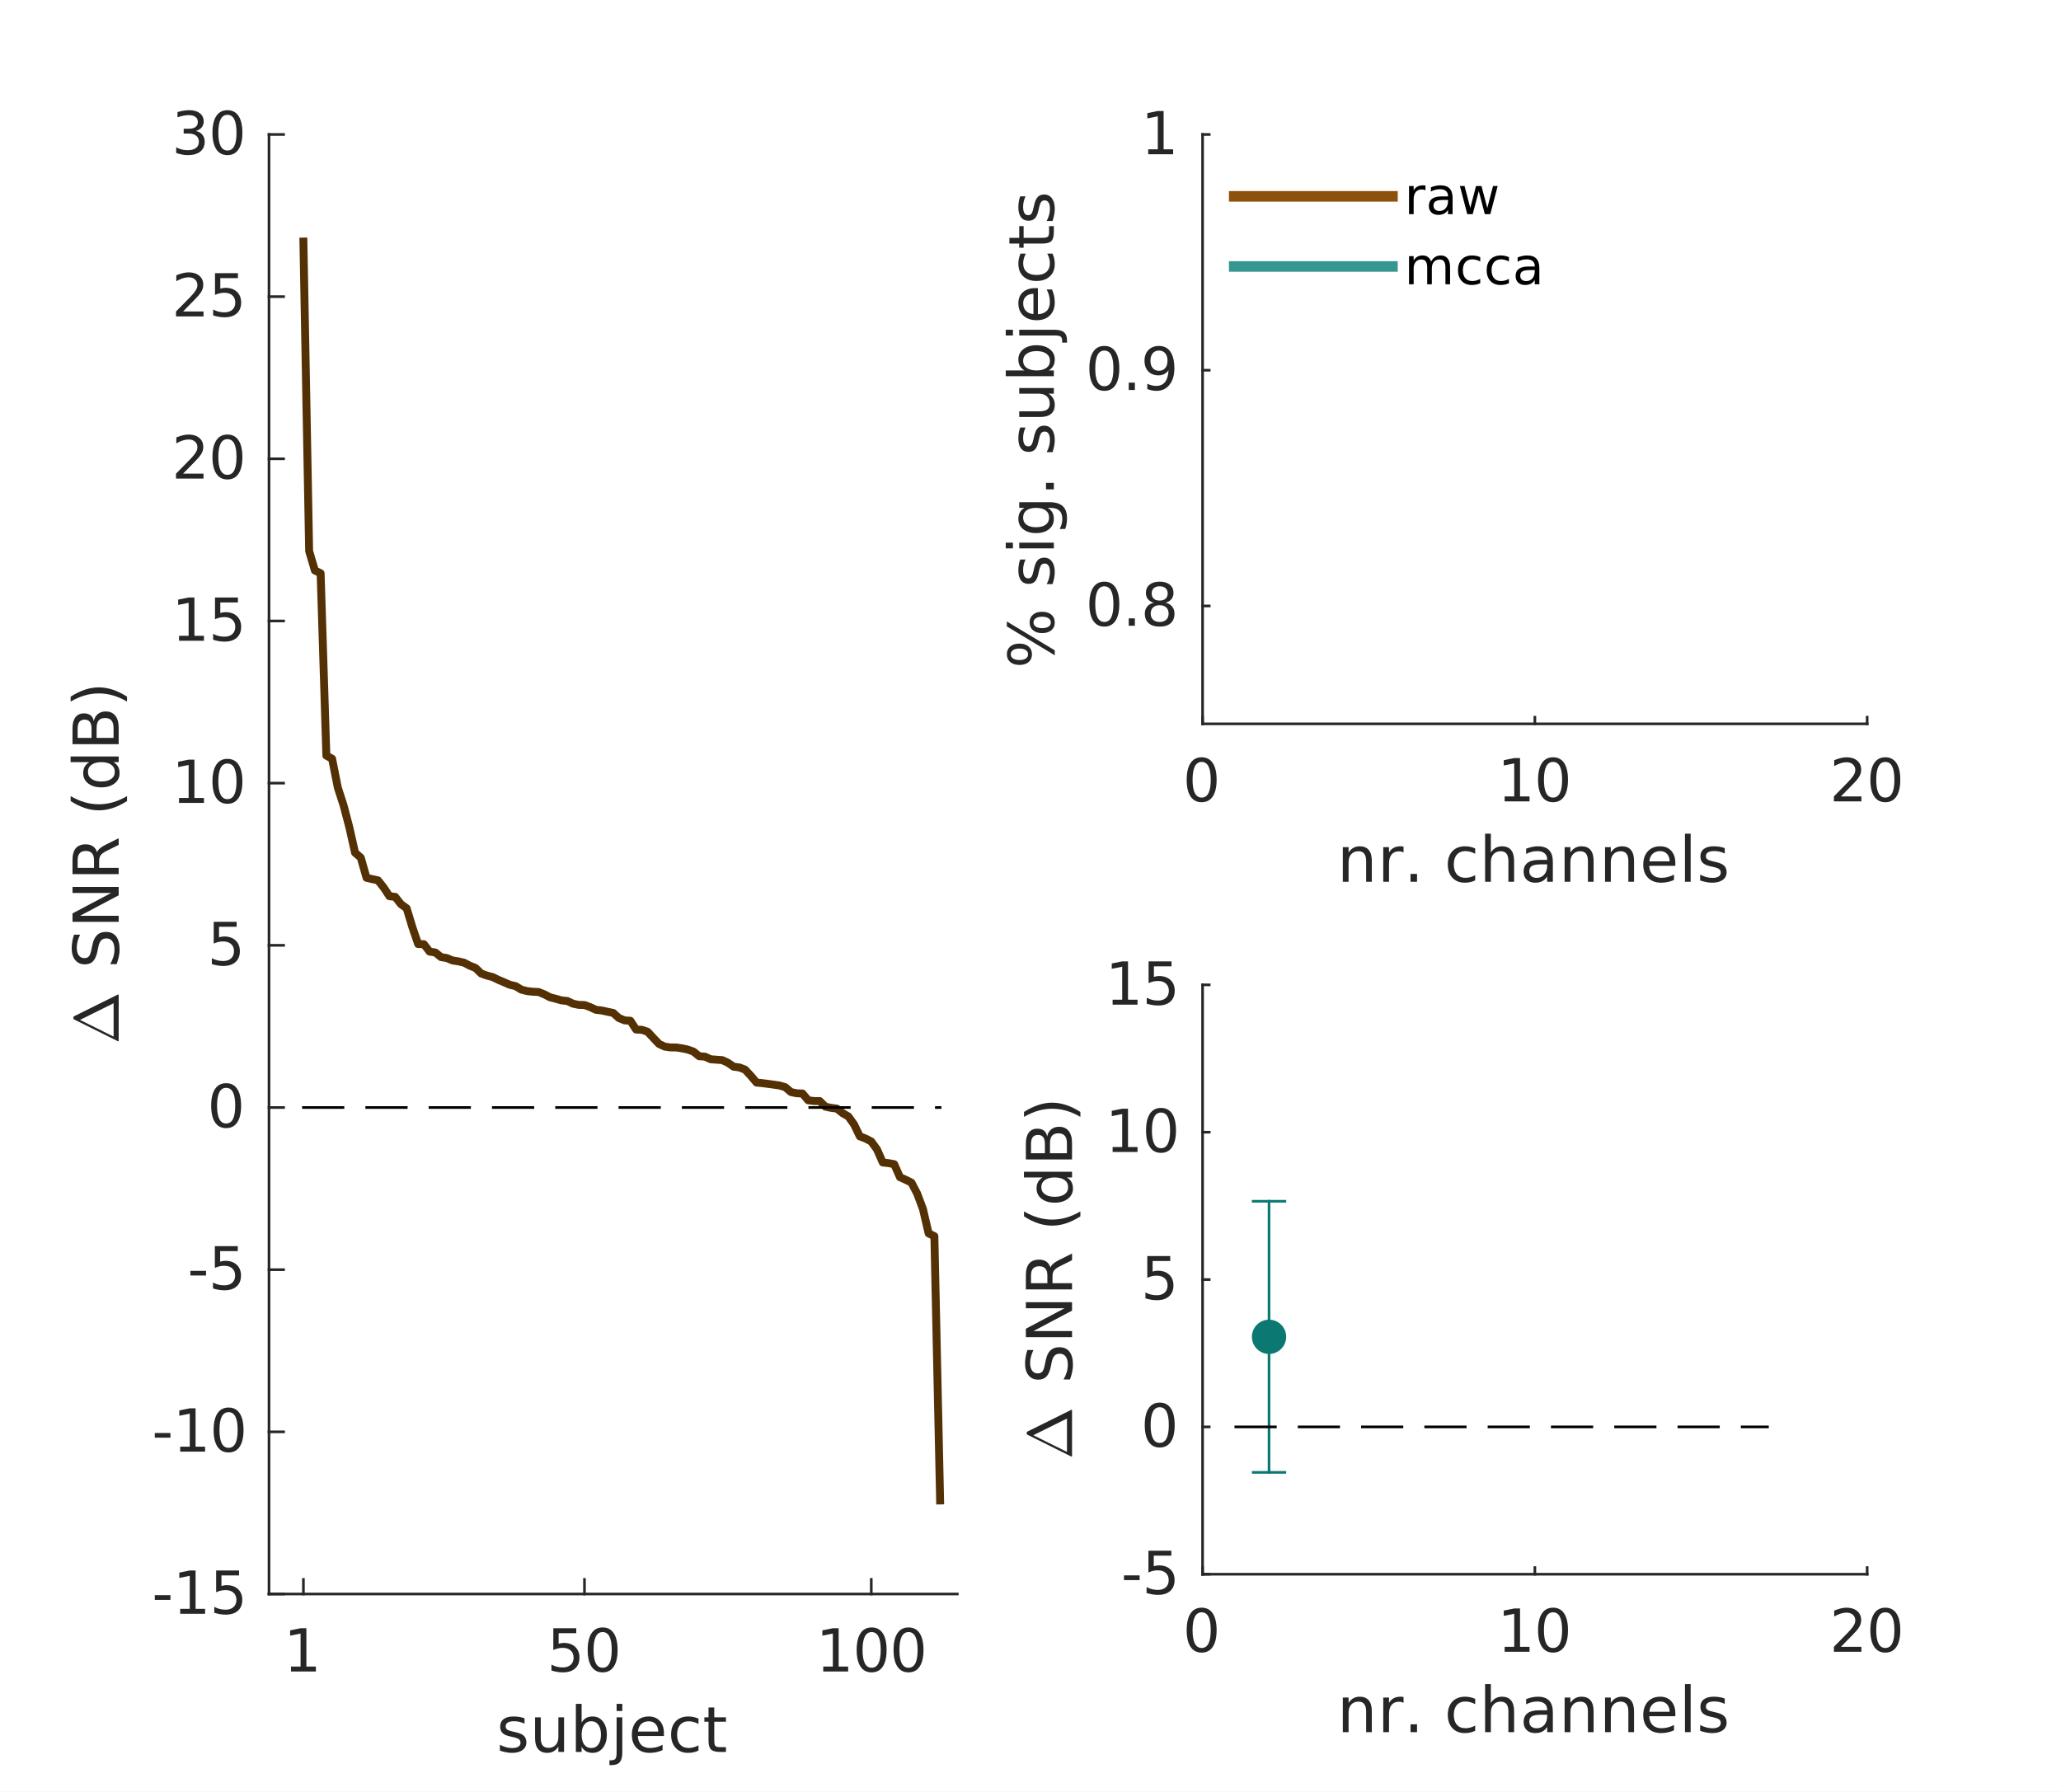 <?xml version="1.0"?>
<!DOCTYPE svg PUBLIC '-//W3C//DTD SVG 1.0//EN'
          'http://www.w3.org/TR/2001/REC-SVG-20010904/DTD/svg10.dtd'>
<svg xmlns:xlink="http://www.w3.org/1999/xlink" style="fill-opacity:1; color-rendering:auto; color-interpolation:auto; text-rendering:auto; stroke:black; stroke-linecap:square; stroke-miterlimit:10; shape-rendering:auto; stroke-opacity:1; fill:black; stroke-dasharray:none; font-weight:normal; stroke-width:1; font-family:'Dialog'; font-style:normal; stroke-linejoin:miter; font-size:12px; stroke-dashoffset:0; image-rendering:auto;" width="521" height="453" xmlns="http://www.w3.org/2000/svg"
><rect width="100%" height="100%" fill="#808080" stroke="none"/><!--Generated by the Batik Graphics2D SVG Generator--><defs id="genericDefs"
  /><g
  ><defs id="defs1"
    ><clipPath clipPathUnits="userSpaceOnUse" id="clipPath1"
      ><path d="M0 0 L521 0 L521 453 L0 453 L0 0 Z"
      /></clipPath
    ></defs
    ><g style="fill:white; stroke:white;"
    ><rect x="0" y="0" width="521" style="clip-path:url(#clipPath1); stroke:none;" height="453"
    /></g
    ><g style="fill:white; text-rendering:optimizeSpeed; color-rendering:optimizeSpeed; image-rendering:optimizeSpeed; shape-rendering:crispEdges; stroke:white; color-interpolation:sRGB;"
    ><rect x="0" width="521" height="453" y="0" style="stroke:none;"
      /><path style="stroke:none;" d="M304 183 L472 183 L472 34 L304 34 Z"
    /></g
    ><g style="fill:rgb(38,38,38); text-rendering:geometricPrecision; image-rendering:optimizeQuality; color-rendering:optimizeQuality; stroke-linejoin:round; stroke:rgb(38,38,38); color-interpolation:linearRGB; stroke-width:0.667;"
    ><line y2="183" style="fill:none;" x1="304" x2="472" y1="183"
      /><line y2="181.32" style="fill:none;" x1="304" x2="304" y1="183"
      /><line y2="181.32" style="fill:none;" x1="388" x2="388" y1="183"
      /><line y2="181.32" style="fill:none;" x1="472" x2="472" y1="183"
    /></g
    ><g transform="translate(304,188.6)" style="font-size:14.667px; fill:rgb(38,38,38); text-rendering:geometricPrecision; image-rendering:optimizeQuality; color-rendering:optimizeQuality; font-family:sans-serif; stroke:rgb(38,38,38); color-interpolation:linearRGB;"
    ><path style="stroke:none;" d="M-0.234 4.031 Q-1.375 4.031 -1.953 5.156 Q-2.531 6.281 -2.531 8.547 Q-2.531 10.797 -1.953 11.922 Q-1.375 13.047 -0.234 13.047 Q0.922 13.047 1.492 11.922 Q2.062 10.797 2.062 8.547 Q2.062 6.281 1.492 5.156 Q0.922 4.031 -0.234 4.031 ZM-0.234 2.859 Q1.609 2.859 2.578 4.32 Q3.547 5.781 3.547 8.547 Q3.547 11.297 2.578 12.758 Q1.609 14.219 -0.234 14.219 Q-2.062 14.219 -3.039 12.758 Q-4.016 11.297 -4.016 8.547 Q-4.016 5.781 -3.039 4.32 Q-2.062 2.859 -0.234 2.859 Z"
    /></g
    ><g transform="translate(388,188.6)" style="font-size:14.667px; fill:rgb(38,38,38); text-rendering:geometricPrecision; image-rendering:optimizeQuality; color-rendering:optimizeQuality; font-family:sans-serif; stroke:rgb(38,38,38); color-interpolation:linearRGB;"
    ><path style="stroke:none;" d="M-7.641 12.75 L-5.219 12.75 L-5.219 4.406 L-7.859 4.938 L-7.859 3.594 L-5.234 3.062 L-3.75 3.062 L-3.75 12.75 L-1.344 12.75 L-1.344 14 L-7.641 14 L-7.641 12.75 ZM4.59 4.031 Q3.45 4.031 2.872 5.156 Q2.293 6.281 2.293 8.547 Q2.293 10.797 2.872 11.922 Q3.45 13.047 4.59 13.047 Q5.747 13.047 6.317 11.922 Q6.887 10.797 6.887 8.547 Q6.887 6.281 6.317 5.156 Q5.747 4.031 4.59 4.031 ZM4.59 2.859 Q6.434 2.859 7.403 4.32 Q8.372 5.781 8.372 8.547 Q8.372 11.297 7.403 12.758 Q6.434 14.219 4.59 14.219 Q2.762 14.219 1.786 12.758 Q0.809 11.297 0.809 8.547 Q0.809 5.781 1.786 4.32 Q2.762 2.859 4.59 2.859 Z"
    /></g
    ><g transform="translate(472,188.6)" style="font-size:14.667px; fill:rgb(38,38,38); text-rendering:geometricPrecision; image-rendering:optimizeQuality; color-rendering:optimizeQuality; font-family:sans-serif; stroke:rgb(38,38,38); color-interpolation:linearRGB;"
    ><path style="stroke:none;" d="M-6.625 12.75 L-1.453 12.75 L-1.453 14 L-8.406 14 L-8.406 12.75 Q-7.562 11.891 -6.109 10.422 Q-4.656 8.953 -4.281 8.516 Q-3.562 7.719 -3.281 7.164 Q-3 6.609 -3 6.078 Q-3 5.203 -3.609 4.656 Q-4.219 4.109 -5.203 4.109 Q-5.906 4.109 -6.68 4.352 Q-7.453 4.594 -8.328 5.094 L-8.328 3.594 Q-7.438 3.234 -6.656 3.047 Q-5.875 2.859 -5.234 2.859 Q-3.531 2.859 -2.523 3.711 Q-1.516 4.562 -1.516 5.984 Q-1.516 6.656 -1.766 7.266 Q-2.016 7.875 -2.688 8.688 Q-2.875 8.906 -3.852 9.922 Q-4.828 10.938 -6.625 12.75 ZM4.59 4.031 Q3.45 4.031 2.872 5.156 Q2.293 6.281 2.293 8.547 Q2.293 10.797 2.872 11.922 Q3.45 13.047 4.59 13.047 Q5.747 13.047 6.317 11.922 Q6.887 10.797 6.887 8.547 Q6.887 6.281 6.317 5.156 Q5.747 4.031 4.59 4.031 ZM4.59 2.859 Q6.434 2.859 7.403 4.32 Q8.372 5.781 8.372 8.547 Q8.372 11.297 7.403 12.758 Q6.434 14.219 4.59 14.219 Q2.762 14.219 1.786 12.758 Q0.809 11.297 0.809 8.547 Q0.809 5.781 1.786 4.32 Q2.762 2.859 4.59 2.859 Z"
    /></g
    ><g transform="translate(388,207.933)" style="font-size:16.133px; fill:rgb(38,38,38); text-rendering:geometricPrecision; image-rendering:optimizeQuality; color-rendering:optimizeQuality; font-family:sans-serif; stroke:rgb(38,38,38); color-interpolation:linearRGB;"
    ><path style="stroke:none;" d="M-41.219 9.719 L-41.219 15 L-42.656 15 L-42.656 9.766 Q-42.656 8.516 -43.141 7.898 Q-43.625 7.281 -44.594 7.281 Q-45.75 7.281 -46.422 8.023 Q-47.094 8.766 -47.094 10.047 L-47.094 15 L-48.547 15 L-48.547 6.25 L-47.094 6.25 L-47.094 7.609 Q-46.578 6.812 -45.883 6.422 Q-45.188 6.031 -44.266 6.031 Q-42.766 6.031 -41.992 6.969 Q-41.219 7.906 -41.219 9.719 ZM-33.202 7.594 Q-33.436 7.453 -33.725 7.383 Q-34.014 7.312 -34.358 7.312 Q-35.577 7.312 -36.225 8.109 Q-36.874 8.906 -36.874 10.391 L-36.874 15 L-38.327 15 L-38.327 6.25 L-36.874 6.25 L-36.874 7.609 Q-36.421 6.812 -35.694 6.422 Q-34.968 6.031 -33.936 6.031 Q-33.78 6.031 -33.6 6.055 Q-33.421 6.078 -33.202 6.109 L-33.202 7.594 ZM-31.432 13.016 L-29.791 13.016 L-29.791 15 L-31.432 15 L-31.432 13.016 ZM-15.087 6.578 L-15.087 7.922 Q-15.696 7.594 -16.313 7.422 Q-16.93 7.25 -17.555 7.25 Q-18.946 7.25 -19.72 8.141 Q-20.493 9.031 -20.493 10.625 Q-20.493 12.234 -19.72 13.117 Q-18.946 14 -17.555 14 Q-16.93 14 -16.313 13.836 Q-15.696 13.672 -15.087 13.328 L-15.087 14.656 Q-15.696 14.938 -16.337 15.086 Q-16.977 15.234 -17.712 15.234 Q-19.68 15.234 -20.845 13.984 Q-22.009 12.734 -22.009 10.625 Q-22.009 8.484 -20.837 7.258 Q-19.665 6.031 -17.618 6.031 Q-16.946 6.031 -16.313 6.172 Q-15.681 6.312 -15.087 6.578 ZM-5.252 9.719 L-5.252 15 L-6.69 15 L-6.69 9.766 Q-6.69 8.516 -7.174 7.898 Q-7.659 7.281 -8.627 7.281 Q-9.784 7.281 -10.456 8.023 Q-11.127 8.766 -11.127 10.047 L-11.127 15 L-12.581 15 L-12.581 2.844 L-11.127 2.844 L-11.127 7.609 Q-10.612 6.812 -9.916 6.422 Q-9.221 6.031 -8.299 6.031 Q-6.799 6.031 -6.026 6.969 Q-5.252 7.906 -5.252 9.719 ZM1.671 10.594 Q-0.064 10.594 -0.736 10.992 Q-1.408 11.391 -1.408 12.359 Q-1.408 13.125 -0.908 13.57 Q-0.408 14.016 0.467 14.016 Q1.655 14.016 2.381 13.172 Q3.108 12.328 3.108 10.922 L3.108 10.594 L1.671 10.594 ZM4.545 10 L4.545 15 L3.108 15 L3.108 13.672 Q2.608 14.469 1.874 14.852 Q1.139 15.234 0.077 15.234 Q-1.267 15.234 -2.056 14.477 Q-2.845 13.719 -2.845 12.453 Q-2.845 10.969 -1.861 10.219 Q-0.876 9.469 1.092 9.469 L3.108 9.469 L3.108 9.328 Q3.108 8.344 2.452 7.797 Q1.796 7.25 0.624 7.25 Q-0.126 7.25 -0.837 7.43 Q-1.548 7.609 -2.204 7.969 L-2.204 6.641 Q-1.423 6.344 -0.681 6.188 Q0.061 6.031 0.764 6.031 Q2.671 6.031 3.608 7.016 Q4.545 8 4.545 10 ZM14.849 9.719 L14.849 15 L13.411 15 L13.411 9.766 Q13.411 8.516 12.927 7.898 Q12.442 7.281 11.474 7.281 Q10.317 7.281 9.646 8.023 Q8.974 8.766 8.974 10.047 L8.974 15 L7.521 15 L7.521 6.25 L8.974 6.25 L8.974 7.609 Q9.489 6.812 10.185 6.422 Q10.88 6.031 11.802 6.031 Q13.302 6.031 14.075 6.969 Q14.849 7.906 14.849 9.719 ZM25.069 9.719 L25.069 15 L23.631 15 L23.631 9.766 Q23.631 8.516 23.147 7.898 Q22.662 7.281 21.694 7.281 Q20.537 7.281 19.865 8.023 Q19.194 8.766 19.194 10.047 L19.194 15 L17.74 15 L17.74 6.25 L19.194 6.25 L19.194 7.609 Q19.709 6.812 20.404 6.422 Q21.1 6.031 22.022 6.031 Q23.522 6.031 24.295 6.969 Q25.069 7.906 25.069 9.719 ZM35.507 10.266 L35.507 10.969 L28.898 10.969 Q28.991 12.453 29.788 13.227 Q30.585 14 32.023 14 Q32.851 14 33.624 13.797 Q34.398 13.594 35.163 13.188 L35.163 14.547 Q34.398 14.875 33.585 15.055 Q32.773 15.234 31.929 15.234 Q29.835 15.234 28.616 14.008 Q27.398 12.781 27.398 10.703 Q27.398 8.562 28.554 7.297 Q29.71 6.031 31.679 6.031 Q33.445 6.031 34.476 7.172 Q35.507 8.312 35.507 10.266 ZM34.07 9.844 Q34.054 8.656 33.406 7.953 Q32.757 7.25 31.695 7.25 Q30.491 7.25 29.773 7.93 Q29.054 8.609 28.945 9.844 L34.07 9.844 ZM37.943 2.844 L39.381 2.844 L39.381 15 L37.943 15 L37.943 2.844 ZM48.002 6.5 L48.002 7.859 Q47.392 7.547 46.736 7.391 Q46.08 7.234 45.377 7.234 Q44.298 7.234 43.767 7.562 Q43.236 7.891 43.236 8.547 Q43.236 9.047 43.619 9.336 Q44.002 9.625 45.158 9.875 L45.642 9.984 Q47.173 10.312 47.822 10.914 Q48.47 11.516 48.47 12.578 Q48.47 13.797 47.502 14.516 Q46.533 15.234 44.845 15.234 Q44.142 15.234 43.384 15.094 Q42.627 14.953 41.783 14.672 L41.783 13.188 Q42.58 13.609 43.353 13.812 Q44.127 14.016 44.877 14.016 Q45.892 14.016 46.439 13.672 Q46.986 13.328 46.986 12.688 Q46.986 12.109 46.595 11.797 Q46.205 11.484 44.861 11.188 L44.361 11.078 Q43.033 10.797 42.439 10.211 Q41.845 9.625 41.845 8.609 Q41.845 7.375 42.72 6.703 Q43.595 6.031 45.205 6.031 Q46.002 6.031 46.705 6.148 Q47.408 6.266 48.002 6.5 Z"
    /></g
    ><g style="fill:rgb(38,38,38); text-rendering:geometricPrecision; image-rendering:optimizeQuality; color-rendering:optimizeQuality; stroke-linejoin:round; stroke:rgb(38,38,38); color-interpolation:linearRGB; stroke-width:0.667;"
    ><line y2="34" style="fill:none;" x1="304" x2="304" y1="183"
      /><line y2="153.2" style="fill:none;" x1="304" x2="305.68" y1="153.2"
      /><line y2="93.6" style="fill:none;" x1="304" x2="305.68" y1="93.6"
      /><line y2="34" style="fill:none;" x1="304" x2="305.68" y1="34"
    /></g
    ><g transform="translate(298.4,153.2)" style="font-size:14.667px; fill:rgb(38,38,38); text-rendering:geometricPrecision; image-rendering:optimizeQuality; color-rendering:optimizeQuality; font-family:sans-serif; stroke:rgb(38,38,38); color-interpolation:linearRGB;"
    ><path style="stroke:none;" d="M-19.234 -4.969 Q-20.375 -4.969 -20.953 -3.844 Q-21.531 -2.719 -21.531 -0.453 Q-21.531 1.797 -20.953 2.922 Q-20.375 4.047 -19.234 4.047 Q-18.078 4.047 -17.508 2.922 Q-16.938 1.797 -16.938 -0.453 Q-16.938 -2.719 -17.508 -3.844 Q-18.078 -4.969 -19.234 -4.969 ZM-19.234 -6.141 Q-17.391 -6.141 -16.422 -4.68 Q-15.453 -3.219 -15.453 -0.453 Q-15.453 2.297 -16.422 3.758 Q-17.391 5.219 -19.234 5.219 Q-21.062 5.219 -22.039 3.758 Q-23.016 2.297 -23.016 -0.453 Q-23.016 -3.219 -22.039 -4.68 Q-21.062 -6.141 -19.234 -6.141 ZM-13.066 3.141 L-11.519 3.141 L-11.519 5 L-13.066 5 L-13.066 3.141 ZM-5.251 -0.188 Q-6.298 -0.188 -6.907 0.375 Q-7.516 0.938 -7.516 1.922 Q-7.516 2.906 -6.907 3.477 Q-6.298 4.047 -5.251 4.047 Q-4.188 4.047 -3.587 3.477 Q-2.985 2.906 -2.985 1.922 Q-2.985 0.938 -3.587 0.375 Q-4.188 -0.188 -5.251 -0.188 ZM-6.735 -0.828 Q-7.673 -1.062 -8.204 -1.711 Q-8.735 -2.359 -8.735 -3.297 Q-8.735 -4.609 -7.806 -5.375 Q-6.876 -6.141 -5.251 -6.141 Q-3.61 -6.141 -2.68 -5.375 Q-1.751 -4.609 -1.751 -3.297 Q-1.751 -2.359 -2.282 -1.711 Q-2.813 -1.062 -3.766 -0.828 Q-2.688 -0.578 -2.095 0.148 Q-1.501 0.875 -1.501 1.922 Q-1.501 3.516 -2.47 4.367 Q-3.438 5.219 -5.251 5.219 Q-7.063 5.219 -8.032 4.367 Q-9.001 3.516 -9.001 1.922 Q-9.001 0.875 -8.399 0.148 Q-7.798 -0.578 -6.735 -0.828 ZM-7.266 -3.156 Q-7.266 -2.312 -6.735 -1.836 Q-6.204 -1.359 -5.251 -1.359 Q-4.298 -1.359 -3.759 -1.836 Q-3.22 -2.312 -3.22 -3.156 Q-3.22 -4.016 -3.759 -4.492 Q-4.298 -4.969 -5.251 -4.969 Q-6.204 -4.969 -6.735 -4.492 Q-7.266 -4.016 -7.266 -3.156 Z"
    /></g
    ><g transform="translate(298.4,93.6)" style="font-size:14.667px; fill:rgb(38,38,38); text-rendering:geometricPrecision; image-rendering:optimizeQuality; color-rendering:optimizeQuality; font-family:sans-serif; stroke:rgb(38,38,38); color-interpolation:linearRGB;"
    ><path style="stroke:none;" d="M-19.234 -4.969 Q-20.375 -4.969 -20.953 -3.844 Q-21.531 -2.719 -21.531 -0.453 Q-21.531 1.797 -20.953 2.922 Q-20.375 4.047 -19.234 4.047 Q-18.078 4.047 -17.508 2.922 Q-16.938 1.797 -16.938 -0.453 Q-16.938 -2.719 -17.508 -3.844 Q-18.078 -4.969 -19.234 -4.969 ZM-19.234 -6.141 Q-17.391 -6.141 -16.422 -4.68 Q-15.453 -3.219 -15.453 -0.453 Q-15.453 2.297 -16.422 3.758 Q-17.391 5.219 -19.234 5.219 Q-21.062 5.219 -22.039 3.758 Q-23.016 2.297 -23.016 -0.453 Q-23.016 -3.219 -22.039 -4.68 Q-21.062 -6.141 -19.234 -6.141 ZM-13.066 3.141 L-11.519 3.141 L-11.519 5 L-13.066 5 L-13.066 3.141 ZM-8.376 4.766 L-8.376 3.422 Q-7.813 3.688 -7.243 3.828 Q-6.673 3.969 -6.126 3.969 Q-4.657 3.969 -3.884 2.984 Q-3.11 2 -3.001 -0.016 Q-3.423 0.625 -4.079 0.961 Q-4.735 1.297 -5.516 1.297 Q-7.157 1.297 -8.118 0.305 Q-9.079 -0.688 -9.079 -2.406 Q-9.079 -4.094 -8.079 -5.117 Q-7.079 -6.141 -5.423 -6.141 Q-3.532 -6.141 -2.532 -4.68 Q-1.532 -3.219 -1.532 -0.453 Q-1.532 2.125 -2.759 3.672 Q-3.985 5.219 -6.048 5.219 Q-6.61 5.219 -7.181 5.109 Q-7.751 5 -8.376 4.766 ZM-5.423 0.141 Q-4.423 0.141 -3.845 -0.539 Q-3.266 -1.219 -3.266 -2.406 Q-3.266 -3.594 -3.845 -4.281 Q-4.423 -4.969 -5.423 -4.969 Q-6.423 -4.969 -7.001 -4.281 Q-7.579 -3.594 -7.579 -2.406 Q-7.579 -1.219 -7.001 -0.539 Q-6.423 0.141 -5.423 0.141 Z"
    /></g
    ><g transform="translate(298.4,34)" style="font-size:14.667px; fill:rgb(38,38,38); text-rendering:geometricPrecision; image-rendering:optimizeQuality; color-rendering:optimizeQuality; font-family:sans-serif; stroke:rgb(38,38,38); color-interpolation:linearRGB;"
    ><path style="stroke:none;" d="M-8.141 3.75 L-5.719 3.75 L-5.719 -4.594 L-8.359 -4.062 L-8.359 -5.406 L-5.734 -5.938 L-4.25 -5.938 L-4.25 3.75 L-1.844 3.75 L-1.844 5 L-8.141 5 L-8.141 3.75 Z"
    /></g
    ><g transform="translate(270.4,108.5) rotate(-90)" style="font-size:16.133px; fill:rgb(38,38,38); text-rendering:geometricPrecision; image-rendering:optimizeQuality; color-rendering:optimizeQuality; font-family:sans-serif; stroke:rgb(38,38,38); color-interpolation:linearRGB;"
    ><path style="stroke:none;" d="M-48.859 -9.141 Q-49.547 -9.141 -49.93 -8.562 Q-50.312 -7.984 -50.312 -6.953 Q-50.312 -5.938 -49.93 -5.352 Q-49.547 -4.766 -48.859 -4.766 Q-48.203 -4.766 -47.812 -5.352 Q-47.422 -5.938 -47.422 -6.953 Q-47.422 -7.969 -47.812 -8.555 Q-48.203 -9.141 -48.859 -9.141 ZM-48.859 -10.125 Q-47.625 -10.125 -46.898 -9.266 Q-46.172 -8.406 -46.172 -6.953 Q-46.172 -5.484 -46.906 -4.625 Q-47.641 -3.766 -48.859 -3.766 Q-50.109 -3.766 -50.836 -4.625 Q-51.562 -5.484 -51.562 -6.953 Q-51.562 -8.422 -50.836 -9.273 Q-50.109 -10.125 -48.859 -10.125 ZM-56.922 -14.891 Q-57.594 -14.891 -57.984 -14.305 Q-58.375 -13.719 -58.375 -12.703 Q-58.375 -11.672 -57.992 -11.094 Q-57.609 -10.516 -56.922 -10.516 Q-56.25 -10.516 -55.859 -11.094 Q-55.469 -11.672 -55.469 -12.703 Q-55.469 -13.719 -55.859 -14.305 Q-56.25 -14.891 -56.922 -14.891 ZM-49.875 -15.875 L-48.625 -15.875 L-55.922 -3.766 L-57.172 -3.766 L-49.875 -15.875 ZM-56.922 -15.875 Q-55.688 -15.875 -54.953 -15.023 Q-54.219 -14.172 -54.219 -12.703 Q-54.219 -11.234 -54.953 -10.383 Q-55.688 -9.531 -56.922 -9.531 Q-58.172 -9.531 -58.891 -10.383 Q-59.609 -11.234 -59.609 -12.703 Q-59.609 -14.156 -58.883 -15.016 Q-58.156 -15.875 -56.922 -15.875 ZM-32.959 -12.5 L-32.959 -11.141 Q-33.568 -11.453 -34.224 -11.609 Q-34.881 -11.766 -35.584 -11.766 Q-36.662 -11.766 -37.193 -11.438 Q-37.724 -11.109 -37.724 -10.453 Q-37.724 -9.953 -37.342 -9.664 Q-36.959 -9.375 -35.802 -9.125 L-35.318 -9.016 Q-33.787 -8.688 -33.138 -8.086 Q-32.49 -7.484 -32.49 -6.422 Q-32.49 -5.203 -33.459 -4.484 Q-34.427 -3.766 -36.115 -3.766 Q-36.818 -3.766 -37.576 -3.906 Q-38.334 -4.047 -39.177 -4.328 L-39.177 -5.812 Q-38.381 -5.391 -37.607 -5.188 Q-36.834 -4.984 -36.084 -4.984 Q-35.068 -4.984 -34.521 -5.328 Q-33.974 -5.672 -33.974 -6.312 Q-33.974 -6.891 -34.365 -7.203 Q-34.756 -7.516 -36.099 -7.812 L-36.599 -7.922 Q-37.927 -8.203 -38.521 -8.789 Q-39.115 -9.375 -39.115 -10.391 Q-39.115 -11.625 -38.24 -12.297 Q-37.365 -12.969 -35.756 -12.969 Q-34.959 -12.969 -34.256 -12.852 Q-33.552 -12.734 -32.959 -12.5 ZM-30.136 -12.75 L-28.698 -12.75 L-28.698 -4 L-30.136 -4 L-30.136 -12.75 ZM-30.136 -16.156 L-28.698 -16.156 L-28.698 -14.344 L-30.136 -14.344 L-30.136 -16.156 ZM-19.906 -8.484 Q-19.906 -10.047 -20.546 -10.906 Q-21.187 -11.766 -22.359 -11.766 Q-23.515 -11.766 -24.156 -10.906 Q-24.796 -10.047 -24.796 -8.484 Q-24.796 -6.922 -24.156 -6.062 Q-23.515 -5.203 -22.359 -5.203 Q-21.187 -5.203 -20.546 -6.062 Q-19.906 -6.922 -19.906 -8.484 ZM-18.468 -5.094 Q-18.468 -2.844 -19.46 -1.758 Q-20.453 -0.672 -22.5 -0.672 Q-23.25 -0.672 -23.921 -0.781 Q-24.593 -0.891 -25.234 -1.125 L-25.234 -2.531 Q-24.593 -2.188 -23.976 -2.023 Q-23.359 -1.859 -22.718 -1.859 Q-21.312 -1.859 -20.609 -2.594 Q-19.906 -3.328 -19.906 -4.828 L-19.906 -5.547 Q-20.343 -4.766 -21.038 -4.383 Q-21.734 -4 -22.703 -4 Q-24.312 -4 -25.296 -5.227 Q-26.281 -6.453 -26.281 -8.484 Q-26.281 -10.516 -25.296 -11.742 Q-24.312 -12.969 -22.703 -12.969 Q-21.734 -12.969 -21.038 -12.586 Q-20.343 -12.203 -19.906 -11.422 L-19.906 -12.75 L-18.468 -12.75 L-18.468 -5.094 ZM-15.217 -5.984 L-13.576 -5.984 L-13.576 -4 L-15.217 -4 L-15.217 -5.984 ZM0.409 -12.5 L0.409 -11.141 Q-0.2 -11.453 -0.856 -11.609 Q-1.512 -11.766 -2.216 -11.766 Q-3.294 -11.766 -3.825 -11.438 Q-4.356 -11.109 -4.356 -10.453 Q-4.356 -9.953 -3.973 -9.664 Q-3.591 -9.375 -2.434 -9.125 L-1.95 -9.016 Q-0.419 -8.688 0.23 -8.086 Q0.878 -7.484 0.878 -6.422 Q0.878 -5.203 -0.091 -4.484 Q-1.059 -3.766 -2.747 -3.766 Q-3.45 -3.766 -4.208 -3.906 Q-4.966 -4.047 -5.809 -4.328 L-5.809 -5.812 Q-5.013 -5.391 -4.239 -5.188 Q-3.466 -4.984 -2.716 -4.984 Q-1.7 -4.984 -1.153 -5.328 Q-0.606 -5.672 -0.606 -6.312 Q-0.606 -6.891 -0.997 -7.203 Q-1.387 -7.516 -2.731 -7.812 L-3.231 -7.922 Q-4.559 -8.203 -5.153 -8.789 Q-5.747 -9.375 -5.747 -10.391 Q-5.747 -11.625 -4.872 -12.297 Q-3.997 -12.969 -2.388 -12.969 Q-1.591 -12.969 -0.887 -12.852 Q-0.184 -12.734 0.409 -12.5 ZM3.076 -7.453 L3.076 -12.75 L4.513 -12.75 L4.513 -7.516 Q4.513 -6.266 4.998 -5.648 Q5.482 -5.031 6.451 -5.031 Q7.623 -5.031 8.295 -5.773 Q8.967 -6.516 8.967 -7.797 L8.967 -12.75 L10.404 -12.75 L10.404 -4 L8.967 -4 L8.967 -5.344 Q8.451 -4.547 7.756 -4.156 Q7.06 -3.766 6.154 -3.766 Q4.638 -3.766 3.857 -4.711 Q3.076 -5.656 3.076 -7.453 ZM19.733 -8.375 Q19.733 -9.953 19.077 -10.859 Q18.421 -11.766 17.28 -11.766 Q16.14 -11.766 15.491 -10.859 Q14.843 -9.953 14.843 -8.375 Q14.843 -6.781 15.491 -5.883 Q16.14 -4.984 17.28 -4.984 Q18.421 -4.984 19.077 -5.883 Q19.733 -6.781 19.733 -8.375 ZM14.843 -11.422 Q15.296 -12.203 15.983 -12.586 Q16.671 -12.969 17.64 -12.969 Q19.233 -12.969 20.226 -11.703 Q21.218 -10.438 21.218 -8.375 Q21.218 -6.312 20.226 -5.039 Q19.233 -3.766 17.64 -3.766 Q16.671 -3.766 15.983 -4.148 Q15.296 -4.531 14.843 -5.312 L14.843 -4 L13.39 -4 L13.39 -16.156 L14.843 -16.156 L14.843 -11.422 ZM23.688 -12.75 L25.125 -12.75 L25.125 -3.844 Q25.125 -2.172 24.485 -1.422 Q23.844 -0.672 22.438 -0.672 L21.875 -0.672 L21.875 -1.891 L22.266 -1.891 Q23.094 -1.891 23.391 -2.266 Q23.688 -2.641 23.688 -3.844 L23.688 -12.75 ZM23.688 -16.156 L25.125 -16.156 L25.125 -14.344 L23.688 -14.344 L23.688 -16.156 ZM35.652 -8.734 L35.652 -8.031 L29.043 -8.031 Q29.137 -6.547 29.933 -5.773 Q30.73 -5 32.168 -5 Q32.996 -5 33.769 -5.203 Q34.543 -5.406 35.308 -5.812 L35.308 -4.453 Q34.543 -4.125 33.73 -3.945 Q32.918 -3.766 32.074 -3.766 Q29.98 -3.766 28.762 -4.992 Q27.543 -6.219 27.543 -8.297 Q27.543 -10.438 28.699 -11.703 Q29.855 -12.969 31.824 -12.969 Q33.59 -12.969 34.621 -11.828 Q35.652 -10.688 35.652 -8.734 ZM34.215 -9.156 Q34.199 -10.344 33.551 -11.047 Q32.902 -11.75 31.84 -11.75 Q30.637 -11.75 29.918 -11.07 Q29.199 -10.391 29.09 -9.156 L34.215 -9.156 ZM44.385 -12.422 L44.385 -11.078 Q43.776 -11.406 43.159 -11.578 Q42.542 -11.75 41.917 -11.75 Q40.526 -11.75 39.752 -10.859 Q38.979 -9.969 38.979 -8.375 Q38.979 -6.766 39.752 -5.883 Q40.526 -5 41.917 -5 Q42.542 -5 43.159 -5.164 Q43.776 -5.328 44.385 -5.672 L44.385 -4.344 Q43.776 -4.062 43.135 -3.914 Q42.495 -3.766 41.76 -3.766 Q39.792 -3.766 38.627 -5.016 Q37.463 -6.266 37.463 -8.375 Q37.463 -10.516 38.635 -11.742 Q39.807 -12.969 41.854 -12.969 Q42.526 -12.969 43.159 -12.828 Q43.792 -12.688 44.385 -12.422 ZM48.376 -15.234 L48.376 -12.75 L51.329 -12.75 L51.329 -11.641 L48.376 -11.641 L48.376 -6.891 Q48.376 -5.812 48.665 -5.508 Q48.954 -5.203 49.86 -5.203 L51.329 -5.203 L51.329 -4 L49.86 -4 Q48.188 -4 47.556 -4.625 Q46.923 -5.25 46.923 -6.891 L46.923 -11.641 L45.876 -11.641 L45.876 -12.75 L46.923 -12.75 L46.923 -15.234 L48.376 -15.234 ZM58.855 -12.5 L58.855 -11.141 Q58.245 -11.453 57.589 -11.609 Q56.933 -11.766 56.23 -11.766 Q55.151 -11.766 54.62 -11.438 Q54.089 -11.109 54.089 -10.453 Q54.089 -9.953 54.472 -9.664 Q54.855 -9.375 56.011 -9.125 L56.495 -9.016 Q58.026 -8.688 58.675 -8.086 Q59.323 -7.484 59.323 -6.422 Q59.323 -5.203 58.355 -4.484 Q57.386 -3.766 55.698 -3.766 Q54.995 -3.766 54.237 -3.906 Q53.48 -4.047 52.636 -4.328 L52.636 -5.812 Q53.433 -5.391 54.206 -5.188 Q54.98 -4.984 55.73 -4.984 Q56.745 -4.984 57.292 -5.328 Q57.839 -5.672 57.839 -6.312 Q57.839 -6.891 57.448 -7.203 Q57.058 -7.516 55.714 -7.812 L55.214 -7.922 Q53.886 -8.203 53.292 -8.789 Q52.698 -9.375 52.698 -10.391 Q52.698 -11.625 53.573 -12.297 Q54.448 -12.969 56.058 -12.969 Q56.855 -12.969 57.558 -12.852 Q58.261 -12.734 58.855 -12.5 Z"
    /></g
    ><g transform="translate(355,49.636)" style="font-size:13.2px; text-rendering:geometricPrecision; color-rendering:optimizeQuality; image-rendering:optimizeQuality; font-family:sans-serif; color-interpolation:linearRGB;"
    ><path style="stroke:none;" d="M5.344 -1.516 Q5.141 -1.625 4.914 -1.68 Q4.688 -1.734 4.406 -1.734 Q3.422 -1.734 2.891 -1.094 Q2.359 -0.453 2.359 0.75 L2.359 4.5 L1.188 4.5 L1.188 -2.609 L2.359 -2.609 L2.359 -1.5 Q2.719 -2.156 3.312 -2.469 Q3.906 -2.781 4.75 -2.781 Q4.875 -2.781 5.016 -2.766 Q5.156 -2.75 5.344 -2.719 L5.344 -1.516 ZM9.875 0.922 Q8.469 0.922 7.922 1.25 Q7.375 1.578 7.375 2.359 Q7.375 2.969 7.781 3.336 Q8.187 3.703 8.891 3.703 Q9.859 3.703 10.453 3.016 Q11.047 2.328 11.047 1.188 L11.047 0.922 L9.875 0.922 ZM12.203 0.438 L12.203 4.5 L11.047 4.5 L11.047 3.422 Q10.641 4.062 10.047 4.375 Q9.453 4.688 8.578 4.688 Q7.484 4.688 6.844 4.07 Q6.203 3.453 6.203 2.438 Q6.203 1.234 7.008 0.625 Q7.812 0.016 9.406 0.016 L11.047 0.016 L11.047 -0.109 Q11.047 -0.906 10.516 -1.352 Q9.984 -1.797 9.016 -1.797 Q8.406 -1.797 7.828 -1.648 Q7.25 -1.5 6.719 -1.203 L6.719 -2.281 Q7.359 -2.531 7.969 -2.656 Q8.578 -2.781 9.141 -2.781 Q10.687 -2.781 11.445 -1.984 Q12.203 -1.188 12.203 0.438 ZM14.05 -2.609 L15.222 -2.609 L16.675 2.938 L18.128 -2.609 L19.503 -2.609 L20.972 2.938 L22.425 -2.609 L23.597 -2.609 L21.737 4.5 L20.347 4.5 L18.816 -1.328 L17.284 4.5 L15.909 4.5 L14.05 -2.609 Z"
    /></g
    ><g style="stroke-linecap:butt; fill:rgb(140,81,10); text-rendering:geometricPrecision; image-rendering:optimizeQuality; color-rendering:optimizeQuality; stroke-linejoin:round; stroke:rgb(140,81,10); color-interpolation:linearRGB; stroke-width:2.667;"
    ><line y2="49.636" style="fill:none;" x1="312" x2="352" y1="49.636"
    /></g
    ><g transform="translate(355,67.364)" style="font-size:13.2px; text-rendering:geometricPrecision; color-rendering:optimizeQuality; image-rendering:optimizeQuality; font-family:sans-serif; color-interpolation:linearRGB;"
    ><path style="stroke:none;" d="M6.766 -1.25 Q7.203 -2.031 7.812 -2.406 Q8.422 -2.781 9.25 -2.781 Q10.359 -2.781 10.961 -2 Q11.562 -1.219 11.562 0.203 L11.562 4.5 L10.391 4.5 L10.391 0.25 Q10.391 -0.781 10.023 -1.273 Q9.656 -1.766 8.922 -1.766 Q8.016 -1.766 7.484 -1.164 Q6.953 -0.562 6.953 0.484 L6.953 4.5 L5.781 4.5 L5.781 0.25 Q5.781 -0.781 5.422 -1.273 Q5.062 -1.766 4.297 -1.766 Q3.406 -1.766 2.883 -1.156 Q2.359 -0.547 2.359 0.484 L2.359 4.5 L1.188 4.5 L1.188 -2.609 L2.359 -2.609 L2.359 -1.5 Q2.75 -2.156 3.312 -2.469 Q3.875 -2.781 4.641 -2.781 Q5.422 -2.781 5.961 -2.391 Q6.5 -2 6.766 -1.25 ZM19.19 -2.344 L19.19 -1.25 Q18.69 -1.516 18.19 -1.656 Q17.69 -1.797 17.19 -1.797 Q16.049 -1.797 15.424 -1.07 Q14.799 -0.344 14.799 0.953 Q14.799 2.25 15.424 2.969 Q16.049 3.688 17.19 3.688 Q17.69 3.688 18.19 3.555 Q18.69 3.422 19.19 3.141 L19.19 4.234 Q18.706 4.453 18.182 4.57 Q17.659 4.688 17.065 4.688 Q15.456 4.688 14.51 3.68 Q13.565 2.672 13.565 0.953 Q13.565 -0.781 14.518 -1.781 Q15.471 -2.781 17.143 -2.781 Q17.674 -2.781 18.19 -2.672 Q18.706 -2.562 19.19 -2.344 ZM26.441 -2.344 L26.441 -1.25 Q25.941 -1.516 25.441 -1.656 Q24.941 -1.797 24.441 -1.797 Q23.3 -1.797 22.675 -1.07 Q22.05 -0.344 22.05 0.953 Q22.05 2.25 22.675 2.969 Q23.3 3.688 24.441 3.688 Q24.941 3.688 25.441 3.555 Q25.941 3.422 26.441 3.141 L26.441 4.234 Q25.956 4.453 25.433 4.57 Q24.909 4.688 24.316 4.688 Q22.706 4.688 21.761 3.68 Q20.816 2.672 20.816 0.953 Q20.816 -0.781 21.769 -1.781 Q22.722 -2.781 24.394 -2.781 Q24.925 -2.781 25.441 -2.672 Q25.956 -2.562 26.441 -2.344 ZM31.8 0.922 Q30.394 0.922 29.847 1.25 Q29.3 1.578 29.3 2.359 Q29.3 2.969 29.707 3.336 Q30.113 3.703 30.816 3.703 Q31.785 3.703 32.379 3.016 Q32.972 2.328 32.972 1.188 L32.972 0.922 L31.8 0.922 ZM34.129 0.438 L34.129 4.5 L32.972 4.5 L32.972 3.422 Q32.566 4.062 31.972 4.375 Q31.379 4.688 30.504 4.688 Q29.41 4.688 28.769 4.07 Q28.129 3.453 28.129 2.438 Q28.129 1.234 28.933 0.625 Q29.738 0.016 31.332 0.016 L32.972 0.016 L32.972 -0.109 Q32.972 -0.906 32.441 -1.352 Q31.91 -1.797 30.941 -1.797 Q30.332 -1.797 29.754 -1.648 Q29.175 -1.5 28.644 -1.203 L28.644 -2.281 Q29.285 -2.531 29.894 -2.656 Q30.504 -2.781 31.066 -2.781 Q32.613 -2.781 33.371 -1.984 Q34.129 -1.188 34.129 0.438 Z"
    /></g
    ><g style="stroke-linecap:butt; fill:rgb(53,151,143); text-rendering:geometricPrecision; image-rendering:optimizeQuality; color-rendering:optimizeQuality; stroke-linejoin:round; stroke:rgb(53,151,143); color-interpolation:linearRGB; stroke-width:2.667;"
    ><line y2="67.364" style="fill:none;" x1="312" x2="352" y1="67.364"
    /></g
    ><g style="fill:white; text-rendering:optimizeSpeed; color-rendering:optimizeSpeed; image-rendering:optimizeSpeed; shape-rendering:crispEdges; stroke:white; color-interpolation:sRGB;"
    ><path style="stroke:none;" d="M68 403 L242 403 L242 34 L68 34 Z"
    /></g
    ><g style="fill:rgb(38,38,38); text-rendering:geometricPrecision; image-rendering:optimizeQuality; color-rendering:optimizeQuality; stroke-linejoin:round; stroke:rgb(38,38,38); color-interpolation:linearRGB; stroke-width:0.667;"
    ><line y2="403" style="fill:none;" x1="68" x2="242" y1="403"
      /><line y2="399.31" style="fill:none;" x1="76.7" x2="76.7" y1="403"
      /><line y2="399.31" style="fill:none;" x1="147.75" x2="147.75" y1="403"
      /><line y2="399.31" style="fill:none;" x1="220.25" x2="220.25" y1="403"
    /></g
    ><g transform="translate(76.7,408.6)" style="font-size:14.667px; fill:rgb(38,38,38); text-rendering:geometricPrecision; image-rendering:optimizeQuality; color-rendering:optimizeQuality; font-family:sans-serif; stroke:rgb(38,38,38); color-interpolation:linearRGB;"
    ><path style="stroke:none;" d="M-3.141 12.75 L-0.719 12.75 L-0.719 4.406 L-3.359 4.938 L-3.359 3.594 L-0.734 3.062 L0.75 3.062 L0.75 12.75 L3.156 12.75 L3.156 14 L-3.141 14 L-3.141 12.75 Z"
    /></g
    ><g transform="translate(147.75,408.6)" style="font-size:14.667px; fill:rgb(38,38,38); text-rendering:geometricPrecision; image-rendering:optimizeQuality; color-rendering:optimizeQuality; font-family:sans-serif; stroke:rgb(38,38,38); color-interpolation:linearRGB;"
    ><path style="stroke:none;" d="M-7.875 3.062 L-2.078 3.062 L-2.078 4.312 L-6.531 4.312 L-6.531 6.984 Q-6.203 6.875 -5.883 6.82 Q-5.562 6.766 -5.234 6.766 Q-3.406 6.766 -2.336 7.773 Q-1.266 8.781 -1.266 10.484 Q-1.266 12.25 -2.367 13.234 Q-3.469 14.219 -5.469 14.219 Q-6.156 14.219 -6.867 14.102 Q-7.578 13.984 -8.344 13.75 L-8.344 12.25 Q-7.688 12.609 -6.984 12.789 Q-6.281 12.969 -5.5 12.969 Q-4.219 12.969 -3.484 12.305 Q-2.75 11.641 -2.75 10.484 Q-2.75 9.344 -3.484 8.68 Q-4.219 8.016 -5.5 8.016 Q-6.094 8.016 -6.68 8.148 Q-7.266 8.281 -7.875 8.562 L-7.875 3.062 ZM4.59 4.031 Q3.45 4.031 2.872 5.156 Q2.293 6.281 2.293 8.547 Q2.293 10.797 2.872 11.922 Q3.45 13.047 4.59 13.047 Q5.747 13.047 6.317 11.922 Q6.887 10.797 6.887 8.547 Q6.887 6.281 6.317 5.156 Q5.747 4.031 4.59 4.031 ZM4.59 2.859 Q6.434 2.859 7.403 4.32 Q8.372 5.781 8.372 8.547 Q8.372 11.297 7.403 12.758 Q6.434 14.219 4.59 14.219 Q2.762 14.219 1.786 12.758 Q0.809 11.297 0.809 8.547 Q0.809 5.781 1.786 4.32 Q2.762 2.859 4.59 2.859 Z"
    /></g
    ><g transform="translate(220.25,408.6)" style="font-size:14.667px; fill:rgb(38,38,38); text-rendering:geometricPrecision; image-rendering:optimizeQuality; color-rendering:optimizeQuality; font-family:sans-serif; stroke:rgb(38,38,38); color-interpolation:linearRGB;"
    ><path style="stroke:none;" d="M-12.141 12.75 L-9.719 12.75 L-9.719 4.406 L-12.359 4.938 L-12.359 3.594 L-9.734 3.062 L-8.25 3.062 L-8.25 12.75 L-5.844 12.75 L-5.844 14 L-12.141 14 L-12.141 12.75 ZM0.09 4.031 Q-1.05 4.031 -1.628 5.156 Q-2.207 6.281 -2.207 8.547 Q-2.207 10.797 -1.628 11.922 Q-1.05 13.047 0.09 13.047 Q1.247 13.047 1.817 11.922 Q2.387 10.797 2.387 8.547 Q2.387 6.281 1.817 5.156 Q1.247 4.031 0.09 4.031 ZM0.09 2.859 Q1.934 2.859 2.903 4.32 Q3.872 5.781 3.872 8.547 Q3.872 11.297 2.903 12.758 Q1.934 14.219 0.09 14.219 Q-1.738 14.219 -2.714 12.758 Q-3.691 11.297 -3.691 8.547 Q-3.691 5.781 -2.714 4.32 Q-1.738 2.859 0.09 2.859 ZM9.415 4.031 Q8.274 4.031 7.696 5.156 Q7.118 6.281 7.118 8.547 Q7.118 10.797 7.696 11.922 Q8.274 13.047 9.415 13.047 Q10.571 13.047 11.142 11.922 Q11.712 10.797 11.712 8.547 Q11.712 6.281 11.142 5.156 Q10.571 4.031 9.415 4.031 ZM9.415 2.859 Q11.259 2.859 12.228 4.32 Q13.196 5.781 13.196 8.547 Q13.196 11.297 12.228 12.758 Q11.259 14.219 9.415 14.219 Q7.587 14.219 6.61 12.758 Q5.634 11.297 5.634 8.547 Q5.634 5.781 6.61 4.32 Q7.587 2.859 9.415 2.859 Z"
    /></g
    ><g transform="translate(155,427.933)" style="font-size:16.133px; fill:rgb(38,38,38); text-rendering:geometricPrecision; image-rendering:optimizeQuality; color-rendering:optimizeQuality; font-family:sans-serif; stroke:rgb(38,38,38); color-interpolation:linearRGB;"
    ><path style="stroke:none;" d="M-22.406 6.5 L-22.406 7.859 Q-23.016 7.547 -23.672 7.391 Q-24.328 7.234 -25.031 7.234 Q-26.109 7.234 -26.641 7.562 Q-27.172 7.891 -27.172 8.547 Q-27.172 9.047 -26.789 9.336 Q-26.406 9.625 -25.25 9.875 L-24.766 9.984 Q-23.234 10.312 -22.586 10.914 Q-21.938 11.516 -21.938 12.578 Q-21.938 13.797 -22.906 14.516 Q-23.875 15.234 -25.562 15.234 Q-26.266 15.234 -27.023 15.094 Q-27.781 14.953 -28.625 14.672 L-28.625 13.188 Q-27.828 13.609 -27.055 13.812 Q-26.281 14.016 -25.531 14.016 Q-24.516 14.016 -23.969 13.672 Q-23.422 13.328 -23.422 12.688 Q-23.422 12.109 -23.812 11.797 Q-24.203 11.484 -25.547 11.188 L-26.047 11.078 Q-27.375 10.797 -27.969 10.211 Q-28.562 9.625 -28.562 8.609 Q-28.562 7.375 -27.688 6.703 Q-26.812 6.031 -25.203 6.031 Q-24.406 6.031 -23.703 6.148 Q-23 6.266 -22.406 6.5 ZM-19.74 11.547 L-19.74 6.25 L-18.302 6.25 L-18.302 11.484 Q-18.302 12.734 -17.818 13.352 Q-17.333 13.969 -16.365 13.969 Q-15.193 13.969 -14.521 13.227 Q-13.849 12.484 -13.849 11.203 L-13.849 6.25 L-12.411 6.25 L-12.411 15 L-13.849 15 L-13.849 13.656 Q-14.365 14.453 -15.06 14.844 Q-15.755 15.234 -16.661 15.234 Q-18.177 15.234 -18.958 14.289 Q-19.74 13.344 -19.74 11.547 ZM-3.082 10.625 Q-3.082 9.047 -3.739 8.141 Q-4.395 7.234 -5.535 7.234 Q-6.676 7.234 -7.324 8.141 Q-7.973 9.047 -7.973 10.625 Q-7.973 12.219 -7.324 13.117 Q-6.676 14.016 -5.535 14.016 Q-4.395 14.016 -3.739 13.117 Q-3.082 12.219 -3.082 10.625 ZM-7.973 7.578 Q-7.52 6.797 -6.832 6.414 Q-6.145 6.031 -5.176 6.031 Q-3.582 6.031 -2.59 7.297 Q-1.598 8.562 -1.598 10.625 Q-1.598 12.688 -2.59 13.961 Q-3.582 15.234 -5.176 15.234 Q-6.145 15.234 -6.832 14.852 Q-7.52 14.469 -7.973 13.688 L-7.973 15 L-9.426 15 L-9.426 2.844 L-7.973 2.844 L-7.973 7.578 ZM0.872 6.25 L2.31 6.25 L2.31 15.156 Q2.31 16.828 1.669 17.578 Q1.028 18.328 -0.378 18.328 L-0.94 18.328 L-0.94 17.109 L-0.55 17.109 Q0.278 17.109 0.575 16.734 Q0.872 16.359 0.872 15.156 L0.872 6.25 ZM0.872 2.844 L2.31 2.844 L2.31 4.656 L0.872 4.656 L0.872 2.844 ZM12.836 10.266 L12.836 10.969 L6.227 10.969 Q6.321 12.453 7.118 13.227 Q7.915 14 9.352 14 Q10.18 14 10.954 13.797 Q11.727 13.594 12.493 13.188 L12.493 14.547 Q11.727 14.875 10.915 15.055 Q10.102 15.234 9.258 15.234 Q7.165 15.234 5.946 14.008 Q4.727 12.781 4.727 10.703 Q4.727 8.562 5.883 7.297 Q7.04 6.031 9.008 6.031 Q10.774 6.031 11.805 7.172 Q12.836 8.312 12.836 10.266 ZM11.399 9.844 Q11.383 8.656 10.735 7.953 Q10.086 7.25 9.024 7.25 Q7.821 7.25 7.102 7.93 Q6.383 8.609 6.274 9.844 L11.399 9.844 ZM21.57 6.578 L21.57 7.922 Q20.96 7.594 20.343 7.422 Q19.726 7.25 19.101 7.25 Q17.71 7.25 16.937 8.141 Q16.163 9.031 16.163 10.625 Q16.163 12.234 16.937 13.117 Q17.71 14 19.101 14 Q19.726 14 20.343 13.836 Q20.96 13.672 21.57 13.328 L21.57 14.656 Q20.96 14.938 20.32 15.086 Q19.679 15.234 18.945 15.234 Q16.976 15.234 15.812 13.984 Q14.648 12.734 14.648 10.625 Q14.648 8.484 15.82 7.258 Q16.992 6.031 19.038 6.031 Q19.71 6.031 20.343 6.172 Q20.976 6.312 21.57 6.578 ZM25.56 3.766 L25.56 6.25 L28.513 6.25 L28.513 7.359 L25.56 7.359 L25.56 12.109 Q25.56 13.188 25.849 13.492 Q26.138 13.797 27.045 13.797 L28.513 13.797 L28.513 15 L27.045 15 Q25.373 15 24.74 14.375 Q24.107 13.75 24.107 12.109 L24.107 7.359 L23.06 7.359 L23.06 6.25 L24.107 6.25 L24.107 3.766 L25.56 3.766 Z"
    /></g
    ><g style="fill:rgb(38,38,38); text-rendering:geometricPrecision; image-rendering:optimizeQuality; color-rendering:optimizeQuality; stroke-linejoin:round; stroke:rgb(38,38,38); color-interpolation:linearRGB; stroke-width:0.667;"
    ><line y2="34" style="fill:none;" x1="68" x2="68" y1="403"
      /><line y2="403" style="fill:none;" x1="68" x2="71.69" y1="403"
      /><line y2="362" style="fill:none;" x1="68" x2="71.69" y1="362"
      /><line y2="321" style="fill:none;" x1="68" x2="71.69" y1="321"
      /><line y2="280" style="fill:none;" x1="68" x2="71.69" y1="280"
      /><line y2="239" style="fill:none;" x1="68" x2="71.69" y1="239"
      /><line y2="198" style="fill:none;" x1="68" x2="71.69" y1="198"
      /><line y2="157" style="fill:none;" x1="68" x2="71.69" y1="157"
      /><line y2="116" style="fill:none;" x1="68" x2="71.69" y1="116"
      /><line y2="75" style="fill:none;" x1="68" x2="71.69" y1="75"
      /><line y2="34" style="fill:none;" x1="68" x2="71.69" y1="34"
    /></g
    ><g transform="translate(62.4,403)" style="font-size:14.667px; fill:rgb(38,38,38); text-rendering:geometricPrecision; image-rendering:optimizeQuality; color-rendering:optimizeQuality; font-family:sans-serif; stroke:rgb(38,38,38); color-interpolation:linearRGB;"
    ><path style="stroke:none;" d="M-23.266 0.297 L-19.312 0.297 L-19.312 1.484 L-23.266 1.484 L-23.266 0.297 ZM-16.852 3.75 L-14.43 3.75 L-14.43 -4.594 L-17.071 -4.062 L-17.071 -5.406 L-14.446 -5.938 L-12.961 -5.938 L-12.961 3.75 L-10.555 3.75 L-10.555 5 L-16.852 5 L-16.852 3.75 ZM-7.762 -5.938 L-1.965 -5.938 L-1.965 -4.688 L-6.418 -4.688 L-6.418 -2.016 Q-6.09 -2.125 -5.769 -2.18 Q-5.449 -2.234 -5.121 -2.234 Q-3.293 -2.234 -2.223 -1.227 Q-1.152 -0.219 -1.152 1.484 Q-1.152 3.25 -2.254 4.234 Q-3.355 5.219 -5.355 5.219 Q-6.043 5.219 -6.754 5.102 Q-7.465 4.984 -8.23 4.75 L-8.23 3.25 Q-7.574 3.609 -6.871 3.789 Q-6.168 3.969 -5.387 3.969 Q-4.105 3.969 -3.371 3.305 Q-2.637 2.641 -2.637 1.484 Q-2.637 0.344 -3.371 -0.32 Q-4.105 -0.984 -5.387 -0.984 Q-5.98 -0.984 -6.566 -0.852 Q-7.152 -0.719 -7.762 -0.438 L-7.762 -5.938 Z"
    /></g
    ><g transform="translate(62.4,362)" style="font-size:14.667px; fill:rgb(38,38,38); text-rendering:geometricPrecision; image-rendering:optimizeQuality; color-rendering:optimizeQuality; font-family:sans-serif; stroke:rgb(38,38,38); color-interpolation:linearRGB;"
    ><path style="stroke:none;" d="M-23.266 0.297 L-19.312 0.297 L-19.312 1.484 L-23.266 1.484 L-23.266 0.297 ZM-16.852 3.75 L-14.43 3.75 L-14.43 -4.594 L-17.071 -4.062 L-17.071 -5.406 L-14.446 -5.938 L-12.961 -5.938 L-12.961 3.75 L-10.555 3.75 L-10.555 5 L-16.852 5 L-16.852 3.75 ZM-4.621 -4.969 Q-5.762 -4.969 -6.34 -3.844 Q-6.918 -2.719 -6.918 -0.453 Q-6.918 1.797 -6.34 2.922 Q-5.762 4.047 -4.621 4.047 Q-3.465 4.047 -2.894 2.922 Q-2.324 1.797 -2.324 -0.453 Q-2.324 -2.719 -2.894 -3.844 Q-3.465 -4.969 -4.621 -4.969 ZM-4.621 -6.141 Q-2.777 -6.141 -1.809 -4.68 Q-0.84 -3.219 -0.84 -0.453 Q-0.84 2.297 -1.809 3.758 Q-2.777 5.219 -4.621 5.219 Q-6.449 5.219 -7.426 3.758 Q-8.402 2.297 -8.402 -0.453 Q-8.402 -3.219 -7.426 -4.68 Q-6.449 -6.141 -4.621 -6.141 Z"
    /></g
    ><g transform="translate(62.4,321)" style="font-size:14.667px; fill:rgb(38,38,38); text-rendering:geometricPrecision; image-rendering:optimizeQuality; color-rendering:optimizeQuality; font-family:sans-serif; stroke:rgb(38,38,38); color-interpolation:linearRGB;"
    ><path style="stroke:none;" d="M-14.266 0.297 L-10.312 0.297 L-10.312 1.484 L-14.266 1.484 L-14.266 0.297 ZM-8.086 -5.938 L-2.29 -5.938 L-2.29 -4.688 L-6.743 -4.688 L-6.743 -2.016 Q-6.415 -2.125 -6.094 -2.18 Q-5.774 -2.234 -5.446 -2.234 Q-3.618 -2.234 -2.547 -1.227 Q-1.477 -0.219 -1.477 1.484 Q-1.477 3.25 -2.579 4.234 Q-3.68 5.219 -5.68 5.219 Q-6.368 5.219 -7.079 5.102 Q-7.79 4.984 -8.555 4.75 L-8.555 3.25 Q-7.899 3.609 -7.196 3.789 Q-6.493 3.969 -5.711 3.969 Q-4.43 3.969 -3.696 3.305 Q-2.961 2.641 -2.961 1.484 Q-2.961 0.344 -3.696 -0.32 Q-4.43 -0.984 -5.711 -0.984 Q-6.305 -0.984 -6.891 -0.852 Q-7.477 -0.719 -8.086 -0.438 L-8.086 -5.938 Z"
    /></g
    ><g transform="translate(62.4,280)" style="font-size:14.667px; fill:rgb(38,38,38); text-rendering:geometricPrecision; image-rendering:optimizeQuality; color-rendering:optimizeQuality; font-family:sans-serif; stroke:rgb(38,38,38); color-interpolation:linearRGB;"
    ><path style="stroke:none;" d="M-5.234 -4.969 Q-6.375 -4.969 -6.953 -3.844 Q-7.531 -2.719 -7.531 -0.453 Q-7.531 1.797 -6.953 2.922 Q-6.375 4.047 -5.234 4.047 Q-4.078 4.047 -3.508 2.922 Q-2.938 1.797 -2.938 -0.453 Q-2.938 -2.719 -3.508 -3.844 Q-4.078 -4.969 -5.234 -4.969 ZM-5.234 -6.141 Q-3.391 -6.141 -2.422 -4.68 Q-1.453 -3.219 -1.453 -0.453 Q-1.453 2.297 -2.422 3.758 Q-3.391 5.219 -5.234 5.219 Q-7.062 5.219 -8.039 3.758 Q-9.016 2.297 -9.016 -0.453 Q-9.016 -3.219 -8.039 -4.68 Q-7.062 -6.141 -5.234 -6.141 Z"
    /></g
    ><g transform="translate(62.4,239)" style="font-size:14.667px; fill:rgb(38,38,38); text-rendering:geometricPrecision; image-rendering:optimizeQuality; color-rendering:optimizeQuality; font-family:sans-serif; stroke:rgb(38,38,38); color-interpolation:linearRGB;"
    ><path style="stroke:none;" d="M-8.375 -5.938 L-2.578 -5.938 L-2.578 -4.688 L-7.031 -4.688 L-7.031 -2.016 Q-6.703 -2.125 -6.383 -2.18 Q-6.062 -2.234 -5.734 -2.234 Q-3.906 -2.234 -2.836 -1.227 Q-1.766 -0.219 -1.766 1.484 Q-1.766 3.25 -2.867 4.234 Q-3.969 5.219 -5.969 5.219 Q-6.656 5.219 -7.367 5.102 Q-8.078 4.984 -8.844 4.75 L-8.844 3.25 Q-8.188 3.609 -7.484 3.789 Q-6.781 3.969 -6 3.969 Q-4.719 3.969 -3.984 3.305 Q-3.25 2.641 -3.25 1.484 Q-3.25 0.344 -3.984 -0.32 Q-4.719 -0.984 -6 -0.984 Q-6.594 -0.984 -7.18 -0.852 Q-7.766 -0.719 -8.375 -0.438 L-8.375 -5.938 Z"
    /></g
    ><g transform="translate(62.4,198)" style="font-size:14.667px; fill:rgb(38,38,38); text-rendering:geometricPrecision; image-rendering:optimizeQuality; color-rendering:optimizeQuality; font-family:sans-serif; stroke:rgb(38,38,38); color-interpolation:linearRGB;"
    ><path style="stroke:none;" d="M-17.141 3.75 L-14.719 3.75 L-14.719 -4.594 L-17.359 -4.062 L-17.359 -5.406 L-14.734 -5.938 L-13.25 -5.938 L-13.25 3.75 L-10.844 3.75 L-10.844 5 L-17.141 5 L-17.141 3.75 ZM-4.91 -4.969 Q-6.05 -4.969 -6.628 -3.844 Q-7.207 -2.719 -7.207 -0.453 Q-7.207 1.797 -6.628 2.922 Q-6.05 4.047 -4.91 4.047 Q-3.753 4.047 -3.183 2.922 Q-2.613 1.797 -2.613 -0.453 Q-2.613 -2.719 -3.183 -3.844 Q-3.753 -4.969 -4.91 -4.969 ZM-4.91 -6.141 Q-3.066 -6.141 -2.097 -4.68 Q-1.128 -3.219 -1.128 -0.453 Q-1.128 2.297 -2.097 3.758 Q-3.066 5.219 -4.91 5.219 Q-6.738 5.219 -7.714 3.758 Q-8.691 2.297 -8.691 -0.453 Q-8.691 -3.219 -7.714 -4.68 Q-6.738 -6.141 -4.91 -6.141 Z"
    /></g
    ><g transform="translate(62.4,157)" style="font-size:14.667px; fill:rgb(38,38,38); text-rendering:geometricPrecision; image-rendering:optimizeQuality; color-rendering:optimizeQuality; font-family:sans-serif; stroke:rgb(38,38,38); color-interpolation:linearRGB;"
    ><path style="stroke:none;" d="M-17.141 3.75 L-14.719 3.75 L-14.719 -4.594 L-17.359 -4.062 L-17.359 -5.406 L-14.734 -5.938 L-13.25 -5.938 L-13.25 3.75 L-10.844 3.75 L-10.844 5 L-17.141 5 L-17.141 3.75 ZM-8.05 -5.938 L-2.253 -5.938 L-2.253 -4.688 L-6.707 -4.688 L-6.707 -2.016 Q-6.378 -2.125 -6.058 -2.18 Q-5.738 -2.234 -5.41 -2.234 Q-3.582 -2.234 -2.511 -1.227 Q-1.441 -0.219 -1.441 1.484 Q-1.441 3.25 -2.542 4.234 Q-3.644 5.219 -5.644 5.219 Q-6.332 5.219 -7.042 5.102 Q-7.753 4.984 -8.519 4.75 L-8.519 3.25 Q-7.863 3.609 -7.16 3.789 Q-6.457 3.969 -5.675 3.969 Q-4.394 3.969 -3.66 3.305 Q-2.925 2.641 -2.925 1.484 Q-2.925 0.344 -3.66 -0.32 Q-4.394 -0.984 -5.675 -0.984 Q-6.269 -0.984 -6.855 -0.852 Q-7.441 -0.719 -8.05 -0.438 L-8.05 -5.938 Z"
    /></g
    ><g transform="translate(62.4,116)" style="font-size:14.667px; fill:rgb(38,38,38); text-rendering:geometricPrecision; image-rendering:optimizeQuality; color-rendering:optimizeQuality; font-family:sans-serif; stroke:rgb(38,38,38); color-interpolation:linearRGB;"
    ><path style="stroke:none;" d="M-16.125 3.75 L-10.953 3.75 L-10.953 5 L-17.906 5 L-17.906 3.75 Q-17.062 2.891 -15.609 1.422 Q-14.156 -0.047 -13.781 -0.484 Q-13.062 -1.281 -12.781 -1.836 Q-12.5 -2.391 -12.5 -2.922 Q-12.5 -3.797 -13.109 -4.344 Q-13.719 -4.891 -14.703 -4.891 Q-15.406 -4.891 -16.18 -4.648 Q-16.953 -4.406 -17.828 -3.906 L-17.828 -5.406 Q-16.938 -5.766 -16.156 -5.953 Q-15.375 -6.141 -14.734 -6.141 Q-13.031 -6.141 -12.023 -5.289 Q-11.016 -4.438 -11.016 -3.016 Q-11.016 -2.344 -11.266 -1.734 Q-11.516 -1.125 -12.188 -0.312 Q-12.375 -0.094 -13.352 0.922 Q-14.328 1.938 -16.125 3.75 ZM-4.91 -4.969 Q-6.05 -4.969 -6.628 -3.844 Q-7.207 -2.719 -7.207 -0.453 Q-7.207 1.797 -6.628 2.922 Q-6.05 4.047 -4.91 4.047 Q-3.753 4.047 -3.183 2.922 Q-2.613 1.797 -2.613 -0.453 Q-2.613 -2.719 -3.183 -3.844 Q-3.753 -4.969 -4.91 -4.969 ZM-4.91 -6.141 Q-3.066 -6.141 -2.097 -4.68 Q-1.128 -3.219 -1.128 -0.453 Q-1.128 2.297 -2.097 3.758 Q-3.066 5.219 -4.91 5.219 Q-6.738 5.219 -7.714 3.758 Q-8.691 2.297 -8.691 -0.453 Q-8.691 -3.219 -7.714 -4.68 Q-6.738 -6.141 -4.91 -6.141 Z"
    /></g
    ><g transform="translate(62.4,75)" style="font-size:14.667px; fill:rgb(38,38,38); text-rendering:geometricPrecision; image-rendering:optimizeQuality; color-rendering:optimizeQuality; font-family:sans-serif; stroke:rgb(38,38,38); color-interpolation:linearRGB;"
    ><path style="stroke:none;" d="M-16.125 3.75 L-10.953 3.75 L-10.953 5 L-17.906 5 L-17.906 3.75 Q-17.062 2.891 -15.609 1.422 Q-14.156 -0.047 -13.781 -0.484 Q-13.062 -1.281 -12.781 -1.836 Q-12.5 -2.391 -12.5 -2.922 Q-12.5 -3.797 -13.109 -4.344 Q-13.719 -4.891 -14.703 -4.891 Q-15.406 -4.891 -16.18 -4.648 Q-16.953 -4.406 -17.828 -3.906 L-17.828 -5.406 Q-16.938 -5.766 -16.156 -5.953 Q-15.375 -6.141 -14.734 -6.141 Q-13.031 -6.141 -12.023 -5.289 Q-11.016 -4.438 -11.016 -3.016 Q-11.016 -2.344 -11.266 -1.734 Q-11.516 -1.125 -12.188 -0.312 Q-12.375 -0.094 -13.352 0.922 Q-14.328 1.938 -16.125 3.75 ZM-8.05 -5.938 L-2.253 -5.938 L-2.253 -4.688 L-6.707 -4.688 L-6.707 -2.016 Q-6.378 -2.125 -6.058 -2.18 Q-5.738 -2.234 -5.41 -2.234 Q-3.582 -2.234 -2.511 -1.227 Q-1.441 -0.219 -1.441 1.484 Q-1.441 3.25 -2.542 4.234 Q-3.644 5.219 -5.644 5.219 Q-6.332 5.219 -7.042 5.102 Q-7.753 4.984 -8.519 4.75 L-8.519 3.25 Q-7.863 3.609 -7.16 3.789 Q-6.457 3.969 -5.675 3.969 Q-4.394 3.969 -3.66 3.305 Q-2.925 2.641 -2.925 1.484 Q-2.925 0.344 -3.66 -0.32 Q-4.394 -0.984 -5.675 -0.984 Q-6.269 -0.984 -6.855 -0.852 Q-7.441 -0.719 -8.05 -0.438 L-8.05 -5.938 Z"
    /></g
    ><g transform="translate(62.4,34)" style="font-size:14.667px; fill:rgb(38,38,38); text-rendering:geometricPrecision; image-rendering:optimizeQuality; color-rendering:optimizeQuality; font-family:sans-serif; stroke:rgb(38,38,38); color-interpolation:linearRGB;"
    ><path style="stroke:none;" d="M-12.906 -0.891 Q-11.844 -0.672 -11.25 0.047 Q-10.656 0.766 -10.656 1.828 Q-10.656 3.438 -11.773 4.328 Q-12.891 5.219 -14.938 5.219 Q-15.625 5.219 -16.352 5.078 Q-17.078 4.938 -17.859 4.672 L-17.859 3.234 Q-17.234 3.594 -16.508 3.781 Q-15.781 3.969 -14.984 3.969 Q-13.594 3.969 -12.859 3.422 Q-12.125 2.875 -12.125 1.828 Q-12.125 0.859 -12.805 0.312 Q-13.484 -0.234 -14.688 -0.234 L-15.969 -0.234 L-15.969 -1.453 L-14.641 -1.453 Q-13.547 -1.453 -12.969 -1.891 Q-12.391 -2.328 -12.391 -3.141 Q-12.391 -3.984 -12.984 -4.438 Q-13.578 -4.891 -14.688 -4.891 Q-15.297 -4.891 -15.992 -4.758 Q-16.688 -4.625 -17.531 -4.344 L-17.531 -5.672 Q-16.688 -5.906 -15.953 -6.023 Q-15.219 -6.141 -14.562 -6.141 Q-12.875 -6.141 -11.891 -5.375 Q-10.906 -4.609 -10.906 -3.297 Q-10.906 -2.391 -11.43 -1.766 Q-11.953 -1.141 -12.906 -0.891 ZM-4.91 -4.969 Q-6.05 -4.969 -6.628 -3.844 Q-7.207 -2.719 -7.207 -0.453 Q-7.207 1.797 -6.628 2.922 Q-6.05 4.047 -4.91 4.047 Q-3.753 4.047 -3.183 2.922 Q-2.613 1.797 -2.613 -0.453 Q-2.613 -2.719 -3.183 -3.844 Q-3.753 -4.969 -4.91 -4.969 ZM-4.91 -6.141 Q-3.066 -6.141 -2.097 -4.68 Q-1.128 -3.219 -1.128 -0.453 Q-1.128 2.297 -2.097 3.758 Q-3.066 5.219 -4.91 5.219 Q-6.738 5.219 -7.714 3.758 Q-8.691 2.297 -8.691 -0.453 Q-8.691 -3.219 -7.714 -4.68 Q-6.738 -6.141 -4.91 -6.141 Z"
    /></g
    ><g transform="translate(30,264) rotate(-90)" style="font-size:16.133px; fill:rgb(38,38,38); text-rendering:geometricPrecision; image-rendering:optimizeQuality; color-rendering:optimizeQuality; font-family:'mwb_cmr10'; stroke:rgb(38,38,38); color-interpolation:linearRGB;"
    ><path style="stroke:none;" d="M0.875 0 Q0.734 0 0.734 -0.125 Q0.75 -0.141 0.75 -0.148 Q0.75 -0.156 0.75 -0.188 L6.266 -11.281 Q6.328 -11.453 6.547 -11.453 L6.766 -11.453 Q6.984 -11.453 7.062 -11.281 L12.562 -0.188 Q12.578 -0.172 12.578 -0.156 Q12.578 -0.141 12.578 -0.125 Q12.578 0 12.453 0 L0.875 0 ZM1.922 -1.281 L10.359 -1.281 L6.141 -9.781 L1.922 -1.281 Z"
    /></g
    ><g transform="translate(30,250) rotate(-90)" style="font-size:16.133px; fill:rgb(38,38,38); text-rendering:geometricPrecision; image-rendering:optimizeQuality; color-rendering:optimizeQuality; font-family:sans-serif; stroke:rgb(38,38,38); color-interpolation:linearRGB;"
    ><path style="stroke:none;" d="M13.688 -11.281 L13.688 -9.75 Q12.797 -10.172 12.001 -10.383 Q11.204 -10.594 10.454 -10.594 Q9.172 -10.594 8.469 -10.094 Q7.766 -9.594 7.766 -8.672 Q7.766 -7.906 8.235 -7.508 Q8.704 -7.109 10.001 -6.875 L10.954 -6.672 Q12.719 -6.344 13.555 -5.492 Q14.391 -4.641 14.391 -3.219 Q14.391 -1.531 13.258 -0.648 Q12.126 0.234 9.922 0.234 Q9.094 0.234 8.165 0.039 Q7.235 -0.156 6.235 -0.516 L6.235 -2.141 Q7.188 -1.609 8.11 -1.336 Q9.032 -1.062 9.922 -1.062 Q11.282 -1.062 12.016 -1.594 Q12.751 -2.125 12.751 -3.109 Q12.751 -3.969 12.219 -4.453 Q11.688 -4.938 10.485 -5.172 L9.532 -5.359 Q7.766 -5.719 6.977 -6.469 Q6.188 -7.219 6.188 -8.547 Q6.188 -10.094 7.274 -10.984 Q8.36 -11.875 10.282 -11.875 Q11.094 -11.875 11.946 -11.727 Q12.797 -11.578 13.688 -11.281 ZM16.939 -11.672 L19.064 -11.672 L24.236 -1.906 L24.236 -11.672 L25.767 -11.672 L25.767 0 L23.642 0 L18.471 -9.766 L18.471 0 L16.939 0 L16.939 -11.672 ZM34.533 -5.469 Q35.033 -5.297 35.517 -4.734 Q36.002 -4.172 36.486 -3.188 L38.08 0 L36.392 0 L34.892 -3 Q34.314 -4.172 33.775 -4.555 Q33.236 -4.938 32.298 -4.938 L30.58 -4.938 L30.58 0 L29.002 0 L29.002 -11.672 L32.564 -11.672 Q34.564 -11.672 35.548 -10.836 Q36.533 -10 36.533 -8.312 Q36.533 -7.203 36.017 -6.477 Q35.502 -5.75 34.533 -5.469 ZM30.58 -10.375 L30.58 -6.234 L32.564 -6.234 Q33.705 -6.234 34.283 -6.758 Q34.861 -7.281 34.861 -8.312 Q34.861 -9.328 34.283 -9.852 Q33.705 -10.375 32.564 -10.375 L30.58 -10.375 ZM48.722 -12.141 Q47.675 -10.344 47.167 -8.586 Q46.66 -6.828 46.66 -5.031 Q46.66 -3.219 47.167 -1.445 Q47.675 0.328 48.722 2.109 L47.472 2.109 Q46.3 0.281 45.714 -1.5 Q45.128 -3.281 45.128 -5.031 Q45.128 -6.766 45.706 -8.531 Q46.285 -10.297 47.472 -12.141 L48.722 -12.141 ZM57.31 -7.422 L57.31 -12.156 L58.747 -12.156 L58.747 0 L57.31 0 L57.31 -1.312 Q56.857 -0.531 56.169 -0.148 Q55.482 0.234 54.513 0.234 Q52.919 0.234 51.927 -1.039 Q50.935 -2.312 50.935 -4.375 Q50.935 -6.438 51.927 -7.703 Q52.919 -8.969 54.513 -8.969 Q55.482 -8.969 56.169 -8.586 Q56.857 -8.203 57.31 -7.422 ZM52.419 -4.375 Q52.419 -2.781 53.068 -1.883 Q53.716 -0.984 54.857 -0.984 Q55.997 -0.984 56.654 -1.883 Q57.31 -2.781 57.31 -4.375 Q57.31 -5.953 56.654 -6.859 Q55.997 -7.766 54.857 -7.766 Q53.716 -7.766 53.068 -6.859 Q52.419 -5.953 52.419 -4.375 ZM63.436 -5.578 L63.436 -1.297 L65.967 -1.297 Q67.233 -1.297 67.85 -1.828 Q68.467 -2.359 68.467 -3.438 Q68.467 -4.531 67.85 -5.055 Q67.233 -5.578 65.967 -5.578 L63.436 -5.578 ZM63.436 -10.375 L63.436 -6.859 L65.764 -6.859 Q66.92 -6.859 67.491 -7.289 Q68.061 -7.719 68.061 -8.609 Q68.061 -9.5 67.491 -9.938 Q66.92 -10.375 65.764 -10.375 L63.436 -10.375 ZM61.858 -11.672 L65.889 -11.672 Q67.686 -11.672 68.663 -10.922 Q69.639 -10.172 69.639 -8.781 Q69.639 -7.719 69.139 -7.086 Q68.639 -6.453 67.67 -6.297 Q68.842 -6.047 69.483 -5.25 Q70.124 -4.453 70.124 -3.266 Q70.124 -1.703 69.061 -0.852 Q67.999 0 66.045 0 L61.858 0 L61.858 -11.672 ZM72.623 -12.141 L73.873 -12.141 Q75.045 -10.297 75.631 -8.531 Q76.217 -6.766 76.217 -5.031 Q76.217 -3.281 75.631 -1.5 Q75.045 0.281 73.873 2.109 L72.623 2.109 Q73.67 0.328 74.178 -1.445 Q74.686 -3.219 74.686 -5.031 Q74.686 -6.828 74.178 -8.586 Q73.67 -10.344 72.623 -12.141 Z"
    /></g
    ><g style="stroke-linecap:butt; fill:rgb(84,48,5); text-rendering:geometricPrecision; image-rendering:optimizeQuality; color-rendering:optimizeQuality; stroke-linejoin:round; stroke:rgb(84,48,5); color-interpolation:linearRGB; stroke-width:2;"
    ><path d="M76.7 61.07 L78.15 139.33 L79.6 144.238 L81.05 144.931 L82.5 191.039 L83.95 191.828 L85.4 199.138 L86.85 203.63 L88.3 209.131 L89.75 215.582 L91.2 216.835 L92.65 221.926 L94.1 222.27 L95.55 222.576 L97 224.403 L98.45 226.59 L99.9 226.747 L101.35 228.593 L102.8 229.648 L104.25 234.439 L105.7 238.68 L107.15 238.715 L108.6 240.587 L110.05 240.816 L111.5 241.985 L112.95 242.22 L114.4 242.829 L115.85 243.048 L117.3 243.389 L118.75 244.143 L120.2 244.73 L121.65 246.13 L123.1 246.653 L124.55 247.029 L126 247.737 L127.45 248.349 L128.9 248.983 L130.35 249.326 L131.8 250.207 L133.25 250.574 L134.7 250.737 L136.15 250.801 L137.6 251.389 L139.05 252.149 L140.5 252.515 L141.95 252.926 L143.4 253.066 L144.85 253.758 L146.3 254.058 L147.75 254.095 L149.2 254.627 L150.65 255.307 L152.1 255.47 L153.55 255.79 L155 256.087 L156.45 257.388 L157.9 257.975 L159.35 258.073 L160.8 260.292 L162.25 260.359 L163.7 260.846 L165.15 262.408 L166.6 263.938 L168.05 264.614 L169.5 264.821 L170.95 264.825 L172.4 265.048 L173.85 265.352 L175.3 265.868 L176.75 267.046 L178.2 267.147 L179.65 267.809 L181.1 267.914 L182.55 268.016 L184 268.686 L185.45 269.684 L186.9 269.872 L188.35 270.43 L189.8 271.993 L191.25 273.702 L192.7 273.842 L194.15 274.031 L195.6 274.226 L197.05 274.437 L198.5 274.864 L199.95 276.099 L201.4 276.406 L202.85 276.462 L204.3 278.181 L205.75 278.361 L207.2 278.37 L208.65 279.79 L210.1 280.1 L211.55 280.278 L213 281.433 L214.45 282.259 L215.9 284.279 L217.35 287.297 L218.8 287.851 L220.25 288.6 L221.7 290.606 L223.15 293.901 L224.6 294.062 L226.05 294.341 L227.5 297.623 L228.95 298.273 L230.4 298.993 L231.85 301.768 L233.3 305.631 L234.75 311.841 L236.2 312.538 L237.65 379.355" style="fill:none; fill-rule:evenodd;"
    /></g
    ><g style="stroke-linecap:butt; text-rendering:geometricPrecision; image-rendering:optimizeQuality; color-rendering:optimizeQuality; stroke-linejoin:bevel; stroke-dasharray:10,6; color-interpolation:linearRGB; stroke-width:0.667; stroke-miterlimit:1;"
    ><line y2="280" style="fill:none;" x1="76.7" x2="237.65" y1="280"
    /></g
    ><g style="fill:white; text-rendering:optimizeSpeed; color-rendering:optimizeSpeed; image-rendering:optimizeSpeed; shape-rendering:crispEdges; stroke:white; color-interpolation:sRGB;"
    ><path style="stroke:none;" d="M304 398 L472 398 L472 249 L304 249 Z"
    /></g
    ><g style="fill:rgb(38,38,38); text-rendering:geometricPrecision; image-rendering:optimizeQuality; color-rendering:optimizeQuality; stroke-linejoin:round; stroke:rgb(38,38,38); color-interpolation:linearRGB; stroke-width:0.667;"
    ><line y2="398" style="fill:none;" x1="304" x2="472" y1="398"
      /><line y2="396.32" style="fill:none;" x1="304" x2="304" y1="398"
      /><line y2="396.32" style="fill:none;" x1="388" x2="388" y1="398"
      /><line y2="396.32" style="fill:none;" x1="472" x2="472" y1="398"
    /></g
    ><g transform="translate(304,403.6)" style="font-size:14.667px; fill:rgb(38,38,38); text-rendering:geometricPrecision; image-rendering:optimizeQuality; color-rendering:optimizeQuality; font-family:sans-serif; stroke:rgb(38,38,38); color-interpolation:linearRGB;"
    ><path style="stroke:none;" d="M-0.234 4.031 Q-1.375 4.031 -1.953 5.156 Q-2.531 6.281 -2.531 8.547 Q-2.531 10.797 -1.953 11.922 Q-1.375 13.047 -0.234 13.047 Q0.922 13.047 1.492 11.922 Q2.062 10.797 2.062 8.547 Q2.062 6.281 1.492 5.156 Q0.922 4.031 -0.234 4.031 ZM-0.234 2.859 Q1.609 2.859 2.578 4.32 Q3.547 5.781 3.547 8.547 Q3.547 11.297 2.578 12.758 Q1.609 14.219 -0.234 14.219 Q-2.062 14.219 -3.039 12.758 Q-4.016 11.297 -4.016 8.547 Q-4.016 5.781 -3.039 4.32 Q-2.062 2.859 -0.234 2.859 Z"
    /></g
    ><g transform="translate(388,403.6)" style="font-size:14.667px; fill:rgb(38,38,38); text-rendering:geometricPrecision; image-rendering:optimizeQuality; color-rendering:optimizeQuality; font-family:sans-serif; stroke:rgb(38,38,38); color-interpolation:linearRGB;"
    ><path style="stroke:none;" d="M-7.641 12.75 L-5.219 12.75 L-5.219 4.406 L-7.859 4.938 L-7.859 3.594 L-5.234 3.062 L-3.75 3.062 L-3.75 12.75 L-1.344 12.75 L-1.344 14 L-7.641 14 L-7.641 12.75 ZM4.59 4.031 Q3.45 4.031 2.872 5.156 Q2.293 6.281 2.293 8.547 Q2.293 10.797 2.872 11.922 Q3.45 13.047 4.59 13.047 Q5.747 13.047 6.317 11.922 Q6.887 10.797 6.887 8.547 Q6.887 6.281 6.317 5.156 Q5.747 4.031 4.59 4.031 ZM4.59 2.859 Q6.434 2.859 7.403 4.32 Q8.372 5.781 8.372 8.547 Q8.372 11.297 7.403 12.758 Q6.434 14.219 4.59 14.219 Q2.762 14.219 1.786 12.758 Q0.809 11.297 0.809 8.547 Q0.809 5.781 1.786 4.32 Q2.762 2.859 4.59 2.859 Z"
    /></g
    ><g transform="translate(472,403.6)" style="font-size:14.667px; fill:rgb(38,38,38); text-rendering:geometricPrecision; image-rendering:optimizeQuality; color-rendering:optimizeQuality; font-family:sans-serif; stroke:rgb(38,38,38); color-interpolation:linearRGB;"
    ><path style="stroke:none;" d="M-6.625 12.75 L-1.453 12.75 L-1.453 14 L-8.406 14 L-8.406 12.75 Q-7.562 11.891 -6.109 10.422 Q-4.656 8.953 -4.281 8.516 Q-3.562 7.719 -3.281 7.164 Q-3 6.609 -3 6.078 Q-3 5.203 -3.609 4.656 Q-4.219 4.109 -5.203 4.109 Q-5.906 4.109 -6.68 4.352 Q-7.453 4.594 -8.328 5.094 L-8.328 3.594 Q-7.438 3.234 -6.656 3.047 Q-5.875 2.859 -5.234 2.859 Q-3.531 2.859 -2.523 3.711 Q-1.516 4.562 -1.516 5.984 Q-1.516 6.656 -1.766 7.266 Q-2.016 7.875 -2.688 8.688 Q-2.875 8.906 -3.852 9.922 Q-4.828 10.938 -6.625 12.75 ZM4.59 4.031 Q3.45 4.031 2.872 5.156 Q2.293 6.281 2.293 8.547 Q2.293 10.797 2.872 11.922 Q3.45 13.047 4.59 13.047 Q5.747 13.047 6.317 11.922 Q6.887 10.797 6.887 8.547 Q6.887 6.281 6.317 5.156 Q5.747 4.031 4.59 4.031 ZM4.59 2.859 Q6.434 2.859 7.403 4.32 Q8.372 5.781 8.372 8.547 Q8.372 11.297 7.403 12.758 Q6.434 14.219 4.59 14.219 Q2.762 14.219 1.786 12.758 Q0.809 11.297 0.809 8.547 Q0.809 5.781 1.786 4.32 Q2.762 2.859 4.59 2.859 Z"
    /></g
    ><g transform="translate(388,422.933)" style="font-size:16.133px; fill:rgb(38,38,38); text-rendering:geometricPrecision; image-rendering:optimizeQuality; color-rendering:optimizeQuality; font-family:sans-serif; stroke:rgb(38,38,38); color-interpolation:linearRGB;"
    ><path style="stroke:none;" d="M-41.219 9.719 L-41.219 15 L-42.656 15 L-42.656 9.766 Q-42.656 8.516 -43.141 7.898 Q-43.625 7.281 -44.594 7.281 Q-45.75 7.281 -46.422 8.023 Q-47.094 8.766 -47.094 10.047 L-47.094 15 L-48.547 15 L-48.547 6.25 L-47.094 6.25 L-47.094 7.609 Q-46.578 6.812 -45.883 6.422 Q-45.188 6.031 -44.266 6.031 Q-42.766 6.031 -41.992 6.969 Q-41.219 7.906 -41.219 9.719 ZM-33.202 7.594 Q-33.436 7.453 -33.725 7.383 Q-34.014 7.312 -34.358 7.312 Q-35.577 7.312 -36.225 8.109 Q-36.874 8.906 -36.874 10.391 L-36.874 15 L-38.327 15 L-38.327 6.25 L-36.874 6.25 L-36.874 7.609 Q-36.421 6.812 -35.694 6.422 Q-34.968 6.031 -33.936 6.031 Q-33.78 6.031 -33.6 6.055 Q-33.421 6.078 -33.202 6.109 L-33.202 7.594 ZM-31.432 13.016 L-29.791 13.016 L-29.791 15 L-31.432 15 L-31.432 13.016 ZM-15.087 6.578 L-15.087 7.922 Q-15.696 7.594 -16.313 7.422 Q-16.93 7.25 -17.555 7.25 Q-18.946 7.25 -19.72 8.141 Q-20.493 9.031 -20.493 10.625 Q-20.493 12.234 -19.72 13.117 Q-18.946 14 -17.555 14 Q-16.93 14 -16.313 13.836 Q-15.696 13.672 -15.087 13.328 L-15.087 14.656 Q-15.696 14.938 -16.337 15.086 Q-16.977 15.234 -17.712 15.234 Q-19.68 15.234 -20.845 13.984 Q-22.009 12.734 -22.009 10.625 Q-22.009 8.484 -20.837 7.258 Q-19.665 6.031 -17.618 6.031 Q-16.946 6.031 -16.313 6.172 Q-15.681 6.312 -15.087 6.578 ZM-5.252 9.719 L-5.252 15 L-6.69 15 L-6.69 9.766 Q-6.69 8.516 -7.174 7.898 Q-7.659 7.281 -8.627 7.281 Q-9.784 7.281 -10.456 8.023 Q-11.127 8.766 -11.127 10.047 L-11.127 15 L-12.581 15 L-12.581 2.844 L-11.127 2.844 L-11.127 7.609 Q-10.612 6.812 -9.916 6.422 Q-9.221 6.031 -8.299 6.031 Q-6.799 6.031 -6.026 6.969 Q-5.252 7.906 -5.252 9.719 ZM1.671 10.594 Q-0.064 10.594 -0.736 10.992 Q-1.408 11.391 -1.408 12.359 Q-1.408 13.125 -0.908 13.57 Q-0.408 14.016 0.467 14.016 Q1.655 14.016 2.381 13.172 Q3.108 12.328 3.108 10.922 L3.108 10.594 L1.671 10.594 ZM4.545 10 L4.545 15 L3.108 15 L3.108 13.672 Q2.608 14.469 1.874 14.852 Q1.139 15.234 0.077 15.234 Q-1.267 15.234 -2.056 14.477 Q-2.845 13.719 -2.845 12.453 Q-2.845 10.969 -1.861 10.219 Q-0.876 9.469 1.092 9.469 L3.108 9.469 L3.108 9.328 Q3.108 8.344 2.452 7.797 Q1.796 7.25 0.624 7.25 Q-0.126 7.25 -0.837 7.43 Q-1.548 7.609 -2.204 7.969 L-2.204 6.641 Q-1.423 6.344 -0.681 6.188 Q0.061 6.031 0.764 6.031 Q2.671 6.031 3.608 7.016 Q4.545 8 4.545 10 ZM14.849 9.719 L14.849 15 L13.411 15 L13.411 9.766 Q13.411 8.516 12.927 7.898 Q12.442 7.281 11.474 7.281 Q10.317 7.281 9.646 8.023 Q8.974 8.766 8.974 10.047 L8.974 15 L7.521 15 L7.521 6.25 L8.974 6.25 L8.974 7.609 Q9.489 6.812 10.185 6.422 Q10.88 6.031 11.802 6.031 Q13.302 6.031 14.075 6.969 Q14.849 7.906 14.849 9.719 ZM25.069 9.719 L25.069 15 L23.631 15 L23.631 9.766 Q23.631 8.516 23.147 7.898 Q22.662 7.281 21.694 7.281 Q20.537 7.281 19.865 8.023 Q19.194 8.766 19.194 10.047 L19.194 15 L17.74 15 L17.74 6.25 L19.194 6.25 L19.194 7.609 Q19.709 6.812 20.404 6.422 Q21.1 6.031 22.022 6.031 Q23.522 6.031 24.295 6.969 Q25.069 7.906 25.069 9.719 ZM35.507 10.266 L35.507 10.969 L28.898 10.969 Q28.991 12.453 29.788 13.227 Q30.585 14 32.023 14 Q32.851 14 33.624 13.797 Q34.398 13.594 35.163 13.188 L35.163 14.547 Q34.398 14.875 33.585 15.055 Q32.773 15.234 31.929 15.234 Q29.835 15.234 28.616 14.008 Q27.398 12.781 27.398 10.703 Q27.398 8.562 28.554 7.297 Q29.71 6.031 31.679 6.031 Q33.445 6.031 34.476 7.172 Q35.507 8.312 35.507 10.266 ZM34.07 9.844 Q34.054 8.656 33.406 7.953 Q32.757 7.25 31.695 7.25 Q30.491 7.25 29.773 7.93 Q29.054 8.609 28.945 9.844 L34.07 9.844 ZM37.943 2.844 L39.381 2.844 L39.381 15 L37.943 15 L37.943 2.844 ZM48.002 6.5 L48.002 7.859 Q47.392 7.547 46.736 7.391 Q46.08 7.234 45.377 7.234 Q44.298 7.234 43.767 7.562 Q43.236 7.891 43.236 8.547 Q43.236 9.047 43.619 9.336 Q44.002 9.625 45.158 9.875 L45.642 9.984 Q47.173 10.312 47.822 10.914 Q48.47 11.516 48.47 12.578 Q48.47 13.797 47.502 14.516 Q46.533 15.234 44.845 15.234 Q44.142 15.234 43.384 15.094 Q42.627 14.953 41.783 14.672 L41.783 13.188 Q42.58 13.609 43.353 13.812 Q44.127 14.016 44.877 14.016 Q45.892 14.016 46.439 13.672 Q46.986 13.328 46.986 12.688 Q46.986 12.109 46.595 11.797 Q46.205 11.484 44.861 11.188 L44.361 11.078 Q43.033 10.797 42.439 10.211 Q41.845 9.625 41.845 8.609 Q41.845 7.375 42.72 6.703 Q43.595 6.031 45.205 6.031 Q46.002 6.031 46.705 6.148 Q47.408 6.266 48.002 6.5 Z"
    /></g
    ><g style="fill:rgb(38,38,38); text-rendering:geometricPrecision; image-rendering:optimizeQuality; color-rendering:optimizeQuality; stroke-linejoin:round; stroke:rgb(38,38,38); color-interpolation:linearRGB; stroke-width:0.667;"
    ><line y2="249" style="fill:none;" x1="304" x2="304" y1="398"
      /><line y2="398" style="fill:none;" x1="304" x2="305.68" y1="398"
      /><line y2="360.75" style="fill:none;" x1="304" x2="305.68" y1="360.75"
      /><line y2="323.5" style="fill:none;" x1="304" x2="305.68" y1="323.5"
      /><line y2="286.25" style="fill:none;" x1="304" x2="305.68" y1="286.25"
      /><line y2="249" style="fill:none;" x1="304" x2="305.68" y1="249"
    /></g
    ><g transform="translate(298.4,398)" style="font-size:14.667px; fill:rgb(38,38,38); text-rendering:geometricPrecision; image-rendering:optimizeQuality; color-rendering:optimizeQuality; font-family:sans-serif; stroke:rgb(38,38,38); color-interpolation:linearRGB;"
    ><path style="stroke:none;" d="M-14.266 0.297 L-10.312 0.297 L-10.312 1.484 L-14.266 1.484 L-14.266 0.297 ZM-8.086 -5.938 L-2.29 -5.938 L-2.29 -4.688 L-6.743 -4.688 L-6.743 -2.016 Q-6.415 -2.125 -6.094 -2.18 Q-5.774 -2.234 -5.446 -2.234 Q-3.618 -2.234 -2.547 -1.227 Q-1.477 -0.219 -1.477 1.484 Q-1.477 3.25 -2.579 4.234 Q-3.68 5.219 -5.68 5.219 Q-6.368 5.219 -7.079 5.102 Q-7.79 4.984 -8.555 4.75 L-8.555 3.25 Q-7.899 3.609 -7.196 3.789 Q-6.493 3.969 -5.711 3.969 Q-4.43 3.969 -3.696 3.305 Q-2.961 2.641 -2.961 1.484 Q-2.961 0.344 -3.696 -0.32 Q-4.43 -0.984 -5.711 -0.984 Q-6.305 -0.984 -6.891 -0.852 Q-7.477 -0.719 -8.086 -0.438 L-8.086 -5.938 Z"
    /></g
    ><g transform="translate(298.4,360.75)" style="font-size:14.667px; fill:rgb(38,38,38); text-rendering:geometricPrecision; image-rendering:optimizeQuality; color-rendering:optimizeQuality; font-family:sans-serif; stroke:rgb(38,38,38); color-interpolation:linearRGB;"
    ><path style="stroke:none;" d="M-5.234 -4.969 Q-6.375 -4.969 -6.953 -3.844 Q-7.531 -2.719 -7.531 -0.453 Q-7.531 1.797 -6.953 2.922 Q-6.375 4.047 -5.234 4.047 Q-4.078 4.047 -3.508 2.922 Q-2.938 1.797 -2.938 -0.453 Q-2.938 -2.719 -3.508 -3.844 Q-4.078 -4.969 -5.234 -4.969 ZM-5.234 -6.141 Q-3.391 -6.141 -2.422 -4.68 Q-1.453 -3.219 -1.453 -0.453 Q-1.453 2.297 -2.422 3.758 Q-3.391 5.219 -5.234 5.219 Q-7.062 5.219 -8.039 3.758 Q-9.016 2.297 -9.016 -0.453 Q-9.016 -3.219 -8.039 -4.68 Q-7.062 -6.141 -5.234 -6.141 Z"
    /></g
    ><g transform="translate(298.4,323.5)" style="font-size:14.667px; fill:rgb(38,38,38); text-rendering:geometricPrecision; image-rendering:optimizeQuality; color-rendering:optimizeQuality; font-family:sans-serif; stroke:rgb(38,38,38); color-interpolation:linearRGB;"
    ><path style="stroke:none;" d="M-8.375 -5.938 L-2.578 -5.938 L-2.578 -4.688 L-7.031 -4.688 L-7.031 -2.016 Q-6.703 -2.125 -6.383 -2.18 Q-6.062 -2.234 -5.734 -2.234 Q-3.906 -2.234 -2.836 -1.227 Q-1.766 -0.219 -1.766 1.484 Q-1.766 3.25 -2.867 4.234 Q-3.969 5.219 -5.969 5.219 Q-6.656 5.219 -7.367 5.102 Q-8.078 4.984 -8.844 4.75 L-8.844 3.25 Q-8.188 3.609 -7.484 3.789 Q-6.781 3.969 -6 3.969 Q-4.719 3.969 -3.984 3.305 Q-3.25 2.641 -3.25 1.484 Q-3.25 0.344 -3.984 -0.32 Q-4.719 -0.984 -6 -0.984 Q-6.594 -0.984 -7.18 -0.852 Q-7.766 -0.719 -8.375 -0.438 L-8.375 -5.938 Z"
    /></g
    ><g transform="translate(298.4,286.25)" style="font-size:14.667px; fill:rgb(38,38,38); text-rendering:geometricPrecision; image-rendering:optimizeQuality; color-rendering:optimizeQuality; font-family:sans-serif; stroke:rgb(38,38,38); color-interpolation:linearRGB;"
    ><path style="stroke:none;" d="M-17.141 3.75 L-14.719 3.75 L-14.719 -4.594 L-17.359 -4.062 L-17.359 -5.406 L-14.734 -5.938 L-13.25 -5.938 L-13.25 3.75 L-10.844 3.75 L-10.844 5 L-17.141 5 L-17.141 3.75 ZM-4.91 -4.969 Q-6.05 -4.969 -6.628 -3.844 Q-7.207 -2.719 -7.207 -0.453 Q-7.207 1.797 -6.628 2.922 Q-6.05 4.047 -4.91 4.047 Q-3.753 4.047 -3.183 2.922 Q-2.613 1.797 -2.613 -0.453 Q-2.613 -2.719 -3.183 -3.844 Q-3.753 -4.969 -4.91 -4.969 ZM-4.91 -6.141 Q-3.066 -6.141 -2.097 -4.68 Q-1.128 -3.219 -1.128 -0.453 Q-1.128 2.297 -2.097 3.758 Q-3.066 5.219 -4.91 5.219 Q-6.738 5.219 -7.714 3.758 Q-8.691 2.297 -8.691 -0.453 Q-8.691 -3.219 -7.714 -4.68 Q-6.738 -6.141 -4.91 -6.141 Z"
    /></g
    ><g transform="translate(298.4,249)" style="font-size:14.667px; fill:rgb(38,38,38); text-rendering:geometricPrecision; image-rendering:optimizeQuality; color-rendering:optimizeQuality; font-family:sans-serif; stroke:rgb(38,38,38); color-interpolation:linearRGB;"
    ><path style="stroke:none;" d="M-17.141 3.75 L-14.719 3.75 L-14.719 -4.594 L-17.359 -4.062 L-17.359 -5.406 L-14.734 -5.938 L-13.25 -5.938 L-13.25 3.75 L-10.844 3.75 L-10.844 5 L-17.141 5 L-17.141 3.75 ZM-8.05 -5.938 L-2.253 -5.938 L-2.253 -4.688 L-6.707 -4.688 L-6.707 -2.016 Q-6.378 -2.125 -6.058 -2.18 Q-5.738 -2.234 -5.41 -2.234 Q-3.582 -2.234 -2.511 -1.227 Q-1.441 -0.219 -1.441 1.484 Q-1.441 3.25 -2.542 4.234 Q-3.644 5.219 -5.644 5.219 Q-6.332 5.219 -7.042 5.102 Q-7.753 4.984 -8.519 4.75 L-8.519 3.25 Q-7.863 3.609 -7.16 3.789 Q-6.457 3.969 -5.675 3.969 Q-4.394 3.969 -3.66 3.305 Q-2.925 2.641 -2.925 1.484 Q-2.925 0.344 -3.66 -0.32 Q-4.394 -0.984 -5.675 -0.984 Q-6.269 -0.984 -6.855 -0.852 Q-7.441 -0.719 -8.05 -0.438 L-8.05 -5.938 Z"
    /></g
    ><g transform="translate(271,369) rotate(-90)" style="font-size:16.133px; fill:rgb(38,38,38); text-rendering:geometricPrecision; image-rendering:optimizeQuality; color-rendering:optimizeQuality; font-family:'mwb_cmr10'; stroke:rgb(38,38,38); color-interpolation:linearRGB;"
    ><path style="stroke:none;" d="M0.875 0 Q0.734 0 0.734 -0.125 Q0.75 -0.141 0.75 -0.148 Q0.75 -0.156 0.75 -0.188 L6.266 -11.281 Q6.328 -11.453 6.547 -11.453 L6.766 -11.453 Q6.984 -11.453 7.062 -11.281 L12.562 -0.188 Q12.578 -0.172 12.578 -0.156 Q12.578 -0.141 12.578 -0.125 Q12.578 0 12.453 0 L0.875 0 ZM1.922 -1.281 L10.359 -1.281 L6.141 -9.781 L1.922 -1.281 Z"
    /></g
    ><g transform="translate(271,355) rotate(-90)" style="font-size:16.133px; fill:rgb(38,38,38); text-rendering:geometricPrecision; image-rendering:optimizeQuality; color-rendering:optimizeQuality; font-family:sans-serif; stroke:rgb(38,38,38); color-interpolation:linearRGB;"
    ><path style="stroke:none;" d="M13.688 -11.281 L13.688 -9.75 Q12.797 -10.172 12.001 -10.383 Q11.204 -10.594 10.454 -10.594 Q9.172 -10.594 8.469 -10.094 Q7.766 -9.594 7.766 -8.672 Q7.766 -7.906 8.235 -7.508 Q8.704 -7.109 10.001 -6.875 L10.954 -6.672 Q12.719 -6.344 13.555 -5.492 Q14.391 -4.641 14.391 -3.219 Q14.391 -1.531 13.258 -0.648 Q12.126 0.234 9.922 0.234 Q9.094 0.234 8.165 0.039 Q7.235 -0.156 6.235 -0.516 L6.235 -2.141 Q7.188 -1.609 8.11 -1.336 Q9.032 -1.062 9.922 -1.062 Q11.282 -1.062 12.016 -1.594 Q12.751 -2.125 12.751 -3.109 Q12.751 -3.969 12.219 -4.453 Q11.688 -4.938 10.485 -5.172 L9.532 -5.359 Q7.766 -5.719 6.977 -6.469 Q6.188 -7.219 6.188 -8.547 Q6.188 -10.094 7.274 -10.984 Q8.36 -11.875 10.282 -11.875 Q11.094 -11.875 11.946 -11.727 Q12.797 -11.578 13.688 -11.281 ZM16.939 -11.672 L19.064 -11.672 L24.236 -1.906 L24.236 -11.672 L25.767 -11.672 L25.767 0 L23.642 0 L18.471 -9.766 L18.471 0 L16.939 0 L16.939 -11.672 ZM34.533 -5.469 Q35.033 -5.297 35.517 -4.734 Q36.002 -4.172 36.486 -3.188 L38.08 0 L36.392 0 L34.892 -3 Q34.314 -4.172 33.775 -4.555 Q33.236 -4.938 32.298 -4.938 L30.58 -4.938 L30.58 0 L29.002 0 L29.002 -11.672 L32.564 -11.672 Q34.564 -11.672 35.548 -10.836 Q36.533 -10 36.533 -8.312 Q36.533 -7.203 36.017 -6.477 Q35.502 -5.75 34.533 -5.469 ZM30.58 -10.375 L30.58 -6.234 L32.564 -6.234 Q33.705 -6.234 34.283 -6.758 Q34.861 -7.281 34.861 -8.312 Q34.861 -9.328 34.283 -9.852 Q33.705 -10.375 32.564 -10.375 L30.58 -10.375 ZM48.722 -12.141 Q47.675 -10.344 47.167 -8.586 Q46.66 -6.828 46.66 -5.031 Q46.66 -3.219 47.167 -1.445 Q47.675 0.328 48.722 2.109 L47.472 2.109 Q46.3 0.281 45.714 -1.5 Q45.128 -3.281 45.128 -5.031 Q45.128 -6.766 45.706 -8.531 Q46.285 -10.297 47.472 -12.141 L48.722 -12.141 ZM57.31 -7.422 L57.31 -12.156 L58.747 -12.156 L58.747 0 L57.31 0 L57.31 -1.312 Q56.857 -0.531 56.169 -0.148 Q55.482 0.234 54.513 0.234 Q52.919 0.234 51.927 -1.039 Q50.935 -2.312 50.935 -4.375 Q50.935 -6.438 51.927 -7.703 Q52.919 -8.969 54.513 -8.969 Q55.482 -8.969 56.169 -8.586 Q56.857 -8.203 57.31 -7.422 ZM52.419 -4.375 Q52.419 -2.781 53.068 -1.883 Q53.716 -0.984 54.857 -0.984 Q55.997 -0.984 56.654 -1.883 Q57.31 -2.781 57.31 -4.375 Q57.31 -5.953 56.654 -6.859 Q55.997 -7.766 54.857 -7.766 Q53.716 -7.766 53.068 -6.859 Q52.419 -5.953 52.419 -4.375 ZM63.436 -5.578 L63.436 -1.297 L65.967 -1.297 Q67.233 -1.297 67.85 -1.828 Q68.467 -2.359 68.467 -3.438 Q68.467 -4.531 67.85 -5.055 Q67.233 -5.578 65.967 -5.578 L63.436 -5.578 ZM63.436 -10.375 L63.436 -6.859 L65.764 -6.859 Q66.92 -6.859 67.491 -7.289 Q68.061 -7.719 68.061 -8.609 Q68.061 -9.5 67.491 -9.938 Q66.92 -10.375 65.764 -10.375 L63.436 -10.375 ZM61.858 -11.672 L65.889 -11.672 Q67.686 -11.672 68.663 -10.922 Q69.639 -10.172 69.639 -8.781 Q69.639 -7.719 69.139 -7.086 Q68.639 -6.453 67.67 -6.297 Q68.842 -6.047 69.483 -5.25 Q70.124 -4.453 70.124 -3.266 Q70.124 -1.703 69.061 -0.852 Q67.999 0 66.045 0 L61.858 0 L61.858 -11.672 ZM72.623 -12.141 L73.873 -12.141 Q75.045 -10.297 75.631 -8.531 Q76.217 -6.766 76.217 -5.031 Q76.217 -3.281 75.631 -1.5 Q75.045 0.281 73.873 2.109 L72.623 2.109 Q73.67 0.328 74.178 -1.445 Q74.686 -3.219 74.686 -5.031 Q74.686 -6.828 74.178 -8.586 Q73.67 -10.344 72.623 -12.141 Z"
    /></g
    ><g style="stroke-linecap:butt; fill:rgb(11,121,114); text-rendering:geometricPrecision; image-rendering:optimizeQuality; color-rendering:optimizeQuality; stroke-linejoin:round; stroke:rgb(11,121,114); color-interpolation:linearRGB; stroke-width:0.667;"
    ><line y2="372.252" style="fill:none;" x1="320.8" x2="320.8" y1="337.98"
      /><line y2="303.709" style="fill:none;" x1="320.8" x2="320.8" y1="337.98"
    /></g
    ><g transform="translate(320.8,337.98)" style="fill:rgb(11,121,114); text-rendering:geometricPrecision; color-rendering:optimizeQuality; image-rendering:optimizeQuality; color-interpolation:linearRGB; stroke:rgb(11,121,114);"
    ><circle r="4" style="stroke:none;" cx="0" cy="0"
    /></g
    ><g transform="translate(320.8,337.98)" style="stroke-linecap:butt; fill:rgb(11,121,114); text-rendering:geometricPrecision; image-rendering:optimizeQuality; color-rendering:optimizeQuality; stroke-linejoin:round; stroke:rgb(11,121,114); color-interpolation:linearRGB; stroke-width:0.667;"
    ><path style="stroke:none;" d="M0 -3.667 C2.025 -3.667 3.667 -2.025 3.667 0 L3.667 0 C3.667 2.025 2.025 3.667 -0 3.667 C-2.025 3.667 -3.667 2.025 -3.667 -0 C-3.667 -2.025 -2.025 -3.667 0 -3.667 ZM0 -4.333 C-2.393 -4.333 -4.333 -2.393 -4.333 -0 C-4.333 2.393 -2.393 4.333 -0 4.333 C2.393 4.333 4.333 2.393 4.333 0 L4.333 0 C4.333 -2.393 2.393 -4.333 0 -4.333 Z"
    /></g
    ><g transform="translate(320.8,372.252)" style="fill:rgb(11,121,114); text-rendering:geometricPrecision; color-rendering:optimizeQuality; image-rendering:optimizeQuality; color-interpolation:linearRGB; stroke:rgb(11,121,114);"
    ><path style="stroke:none;" d="M-4 0 L4 0"
    /></g
    ><g transform="translate(320.8,372.252)" style="stroke-linecap:butt; fill:rgb(11,121,114); text-rendering:geometricPrecision; color-rendering:optimizeQuality; image-rendering:optimizeQuality; stroke:rgb(11,121,114); color-interpolation:linearRGB; stroke-width:0.667;"
    ><path style="fill:none;" d="M-4 0 L4 0"
    /></g
    ><g transform="translate(320.8,303.709)" style="fill:rgb(11,121,114); text-rendering:geometricPrecision; color-rendering:optimizeQuality; image-rendering:optimizeQuality; color-interpolation:linearRGB; stroke:rgb(11,121,114);"
    ><path style="stroke:none;" d="M-4 0 L4 0"
    /></g
    ><g transform="translate(320.8,303.709)" style="stroke-linecap:butt; fill:rgb(11,121,114); text-rendering:geometricPrecision; color-rendering:optimizeQuality; image-rendering:optimizeQuality; stroke:rgb(11,121,114); color-interpolation:linearRGB; stroke-width:0.667;"
    ><path style="fill:none;" d="M-4 0 L4 0"
    /></g
    ><g style="stroke-linecap:butt; text-rendering:geometricPrecision; image-rendering:optimizeQuality; color-rendering:optimizeQuality; stroke-linejoin:bevel; stroke-dasharray:10,6; color-interpolation:linearRGB; stroke-width:0.667; stroke-miterlimit:1;"
    ><line y2="360.75" style="fill:none;" x1="312.4" x2="446.8" y1="360.75"
    /></g
  ></g
></svg
>
